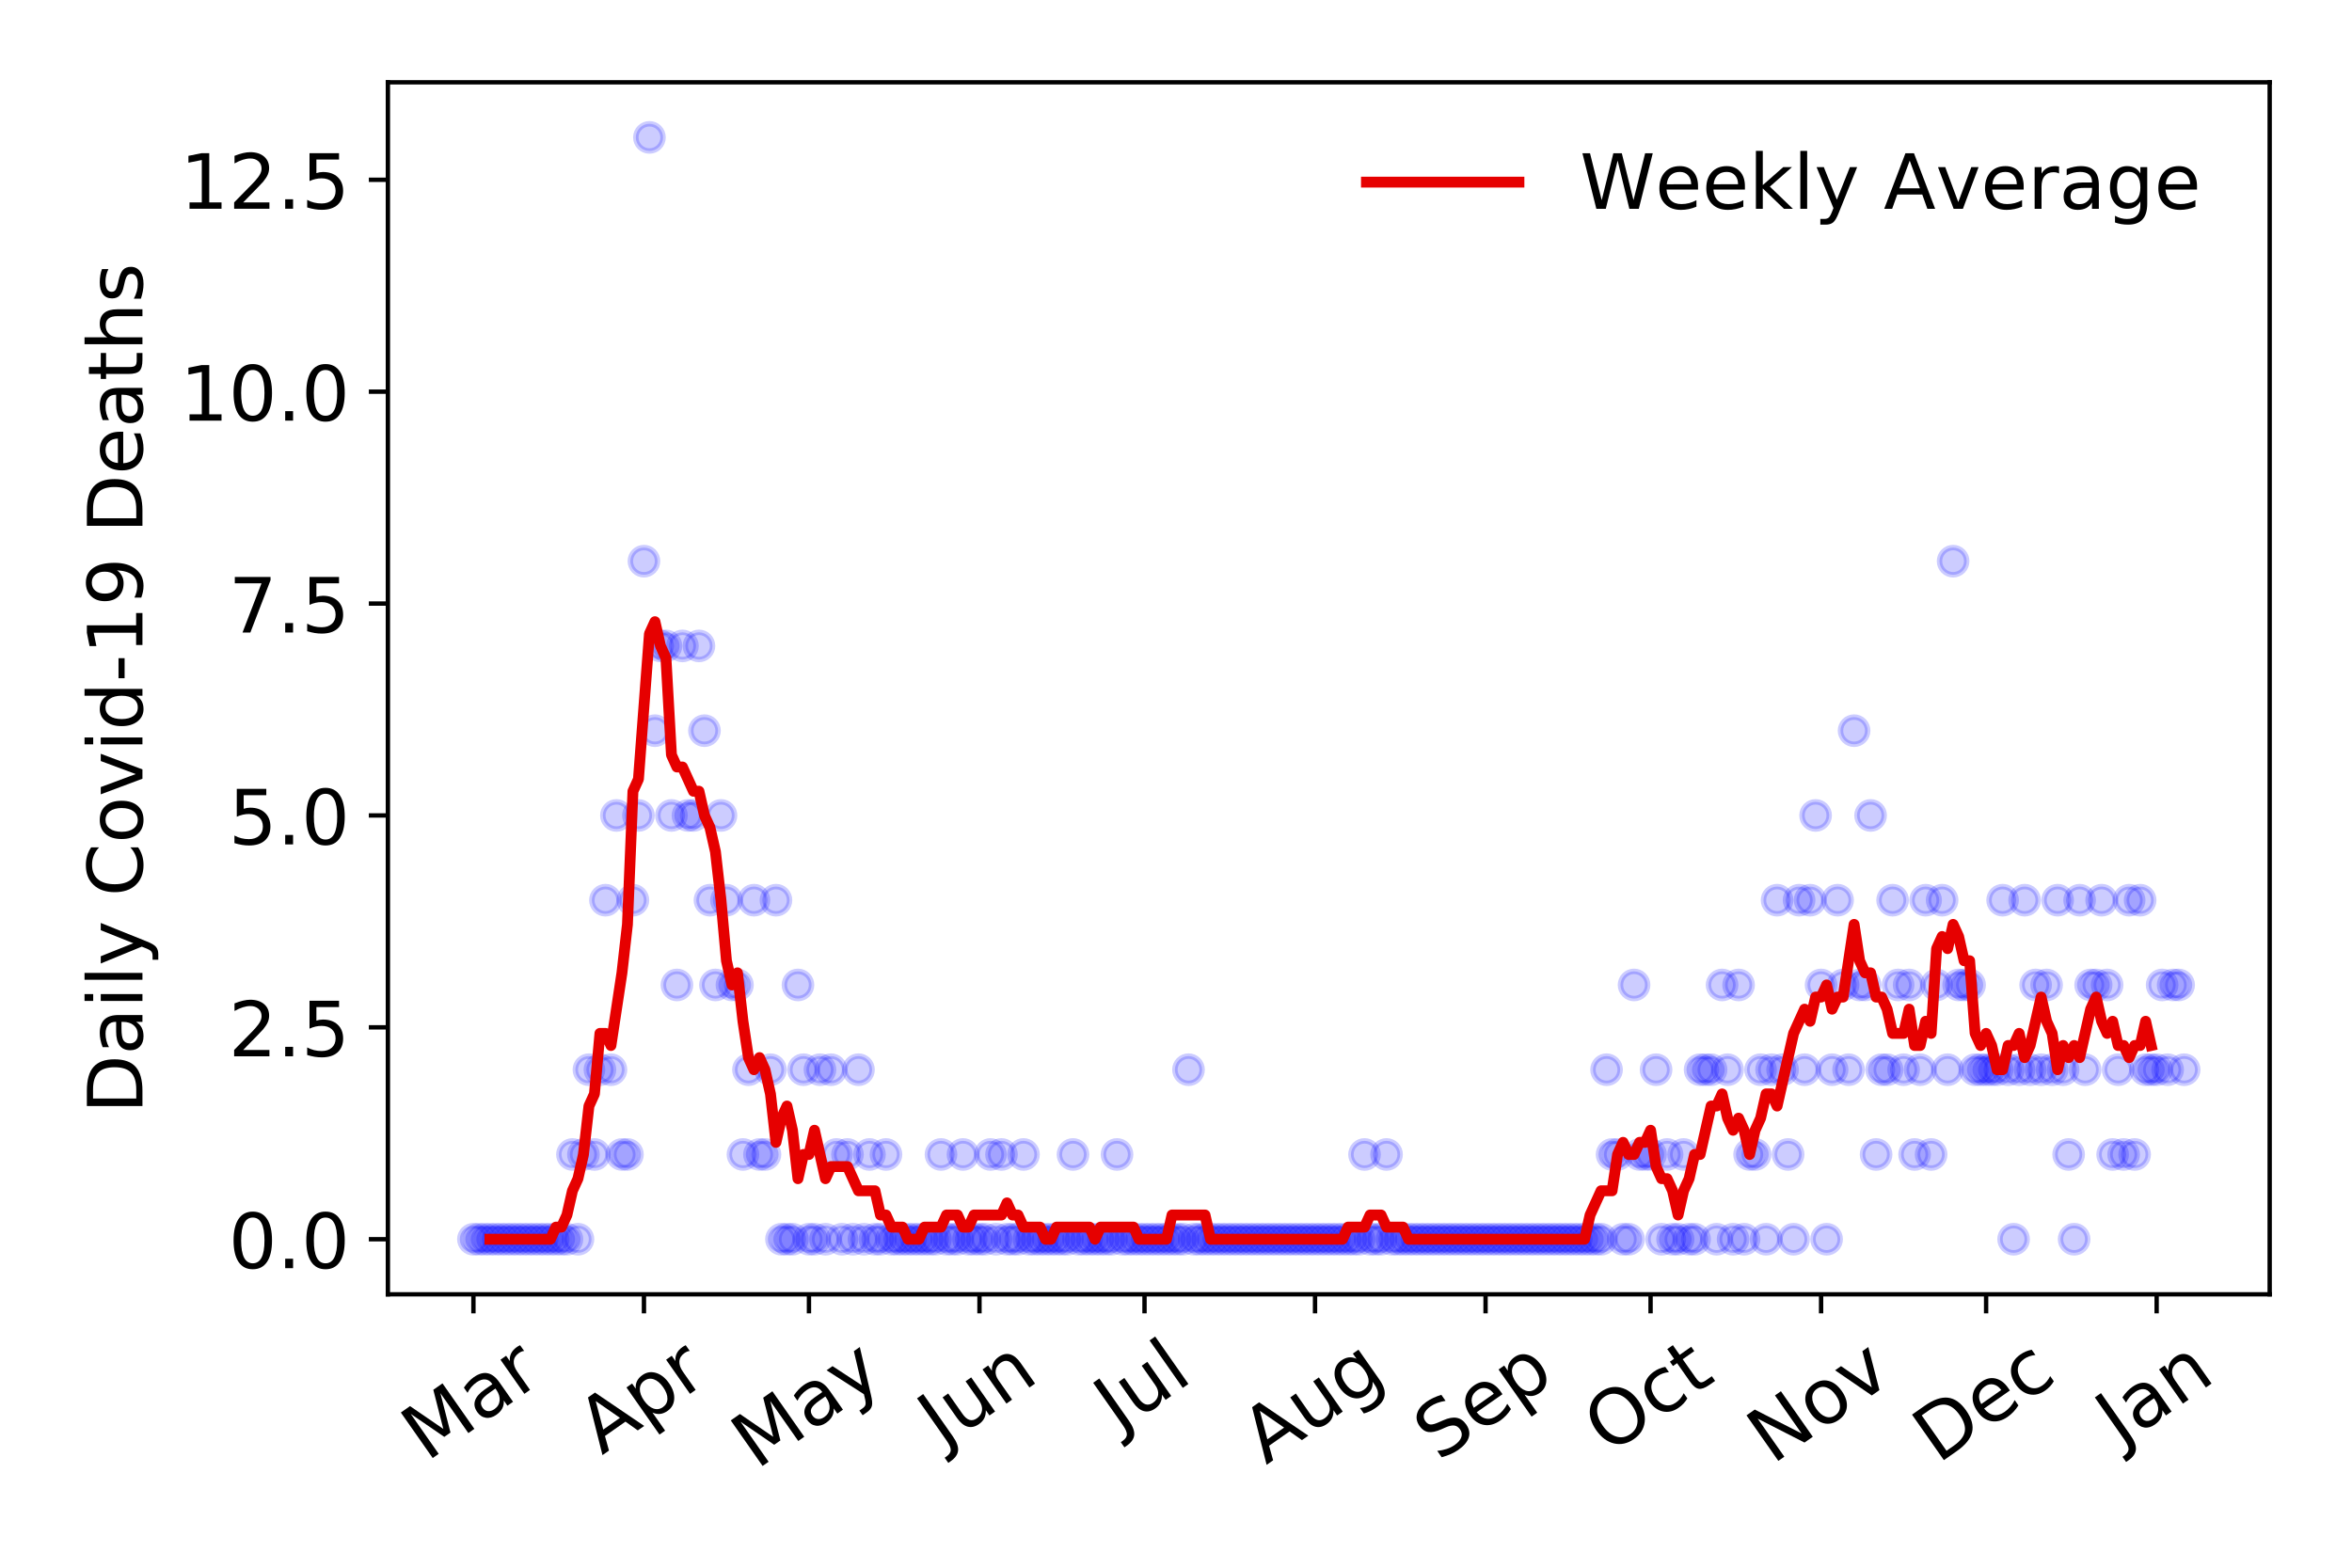 <?xml version="1.0" encoding="utf-8" standalone="no"?>
<!DOCTYPE svg PUBLIC "-//W3C//DTD SVG 1.1//EN"
  "http://www.w3.org/Graphics/SVG/1.1/DTD/svg11.dtd">
<!-- Created with matplotlib (https://matplotlib.org/) -->
<svg height="288pt" version="1.1" viewBox="0 0 432 288" width="432pt" xmlns="http://www.w3.org/2000/svg" xmlns:xlink="http://www.w3.org/1999/xlink">
 <defs>
  <style type="text/css">
*{stroke-linecap:butt;stroke-linejoin:round;}
  </style>
 </defs>
 <g id="figure_1">
  <g id="patch_1">
   <path d="M 0 288 
L 432 288 
L 432 0 
L 0 0 
z
" style="fill:#ffffff;"/>
  </g>
  <g id="axes_1">
   <g id="patch_2">
    <path d="M 71.245 237.778 
L 416.88 237.778 
L 416.88 15.12 
L 71.245 15.12 
z
" style="fill:#ffffff;"/>
   </g>
   <g id="matplotlib.axis_1">
    <g id="xtick_1">
     <g id="line2d_1">
      <defs>
       <path d="M 0 0 
L 0 3.5 
" id="me83d6557ab" style="stroke:#000000;stroke-width:0.8;"/>
      </defs>
      <g>
       <use style="stroke:#000000;stroke-width:0.8;" x="86.956" xlink:href="#me83d6557ab" y="237.778"/>
      </g>
     </g>
     <g id="text_1">
      <!-- Mar -->
      <defs>
       <path d="M 9.812 72.906 
L 24.516 72.906 
L 43.109 23.297 
L 61.812 72.906 
L 76.516 72.906 
L 76.516 0 
L 66.891 0 
L 66.891 64.016 
L 48.094 14.016 
L 38.188 14.016 
L 19.391 64.016 
L 19.391 0 
L 9.812 0 
z
" id="DejaVuSans-77"/>
       <path d="M 34.281 27.484 
Q 23.391 27.484 19.188 25 
Q 14.984 22.516 14.984 16.5 
Q 14.984 11.719 18.141 8.906 
Q 21.297 6.109 26.703 6.109 
Q 34.188 6.109 38.703 11.406 
Q 43.219 16.703 43.219 25.484 
L 43.219 27.484 
z
M 52.203 31.203 
L 52.203 0 
L 43.219 0 
L 43.219 8.297 
Q 40.141 3.328 35.547 0.953 
Q 30.953 -1.422 24.312 -1.422 
Q 15.922 -1.422 10.953 3.297 
Q 6 8.016 6 15.922 
Q 6 25.141 12.172 29.828 
Q 18.359 34.516 30.609 34.516 
L 43.219 34.516 
L 43.219 35.406 
Q 43.219 41.609 39.141 45 
Q 35.062 48.391 27.688 48.391 
Q 23 48.391 18.547 47.266 
Q 14.109 46.141 10.016 43.891 
L 10.016 52.203 
Q 14.938 54.109 19.578 55.047 
Q 24.219 56 28.609 56 
Q 40.484 56 46.344 49.844 
Q 52.203 43.703 52.203 31.203 
z
" id="DejaVuSans-97"/>
       <path d="M 41.109 46.297 
Q 39.594 47.172 37.812 47.578 
Q 36.031 48 33.891 48 
Q 26.266 48 22.188 43.047 
Q 18.109 38.094 18.109 28.812 
L 18.109 0 
L 9.078 0 
L 9.078 54.688 
L 18.109 54.688 
L 18.109 46.188 
Q 20.953 51.172 25.484 53.578 
Q 30.031 56 36.531 56 
Q 37.453 56 38.578 55.875 
Q 39.703 55.766 41.062 55.516 
z
" id="DejaVuSans-114"/>
      </defs>
      <g transform="translate(78.353 268.643)rotate(-35)scale(0.14 -0.14)">
       <use xlink:href="#DejaVuSans-77"/>
       <use x="86.279" xlink:href="#DejaVuSans-97"/>
       <use x="147.559" xlink:href="#DejaVuSans-114"/>
      </g>
     </g>
    </g>
    <g id="xtick_2">
     <g id="line2d_2">
      <g>
       <use style="stroke:#000000;stroke-width:0.8;" x="118.276" xlink:href="#me83d6557ab" y="237.778"/>
      </g>
     </g>
     <g id="text_2">
      <!-- Apr -->
      <defs>
       <path d="M 34.188 63.188 
L 20.797 26.906 
L 47.609 26.906 
z
M 28.609 72.906 
L 39.797 72.906 
L 67.578 0 
L 57.328 0 
L 50.688 18.703 
L 17.828 18.703 
L 11.188 0 
L 0.781 0 
z
" id="DejaVuSans-65"/>
       <path d="M 18.109 8.203 
L 18.109 -20.797 
L 9.078 -20.797 
L 9.078 54.688 
L 18.109 54.688 
L 18.109 46.391 
Q 20.953 51.266 25.266 53.625 
Q 29.594 56 35.594 56 
Q 45.562 56 51.781 48.094 
Q 58.016 40.188 58.016 27.297 
Q 58.016 14.406 51.781 6.484 
Q 45.562 -1.422 35.594 -1.422 
Q 29.594 -1.422 25.266 0.953 
Q 20.953 3.328 18.109 8.203 
z
M 48.688 27.297 
Q 48.688 37.203 44.609 42.844 
Q 40.531 48.484 33.406 48.484 
Q 26.266 48.484 22.188 42.844 
Q 18.109 37.203 18.109 27.297 
Q 18.109 17.391 22.188 11.75 
Q 26.266 6.109 33.406 6.109 
Q 40.531 6.109 44.609 11.75 
Q 48.688 17.391 48.688 27.297 
z
" id="DejaVuSans-112"/>
      </defs>
      <g transform="translate(110.572 267.384)rotate(-35)scale(0.14 -0.14)">
       <use xlink:href="#DejaVuSans-65"/>
       <use x="68.408" xlink:href="#DejaVuSans-112"/>
       <use x="131.885" xlink:href="#DejaVuSans-114"/>
      </g>
     </g>
    </g>
    <g id="xtick_3">
     <g id="line2d_3">
      <g>
       <use style="stroke:#000000;stroke-width:0.8;" x="148.586" xlink:href="#me83d6557ab" y="237.778"/>
      </g>
     </g>
     <g id="text_3">
      <!-- May -->
      <defs>
       <path d="M 32.172 -5.078 
Q 28.375 -14.844 24.75 -17.812 
Q 21.141 -20.797 15.094 -20.797 
L 7.906 -20.797 
L 7.906 -13.281 
L 13.188 -13.281 
Q 16.891 -13.281 18.938 -11.516 
Q 21 -9.766 23.484 -3.219 
L 25.094 0.875 
L 2.984 54.688 
L 12.5 54.688 
L 29.594 11.922 
L 46.688 54.688 
L 56.203 54.688 
z
" id="DejaVuSans-121"/>
      </defs>
      <g transform="translate(138.947 270.094)rotate(-35)scale(0.14 -0.14)">
       <use xlink:href="#DejaVuSans-77"/>
       <use x="86.279" xlink:href="#DejaVuSans-97"/>
       <use x="147.559" xlink:href="#DejaVuSans-121"/>
      </g>
     </g>
    </g>
    <g id="xtick_4">
     <g id="line2d_4">
      <g>
       <use style="stroke:#000000;stroke-width:0.8;" x="179.906" xlink:href="#me83d6557ab" y="237.778"/>
      </g>
     </g>
     <g id="text_4">
      <!-- Jun -->
      <defs>
       <path d="M 9.812 72.906 
L 19.672 72.906 
L 19.672 5.078 
Q 19.672 -8.109 14.672 -14.062 
Q 9.672 -20.016 -1.422 -20.016 
L -5.172 -20.016 
L -5.172 -11.719 
L -2.094 -11.719 
Q 4.438 -11.719 7.125 -8.047 
Q 9.812 -4.391 9.812 5.078 
z
" id="DejaVuSans-74"/>
       <path d="M 8.5 21.578 
L 8.5 54.688 
L 17.484 54.688 
L 17.484 21.922 
Q 17.484 14.156 20.5 10.266 
Q 23.531 6.391 29.594 6.391 
Q 36.859 6.391 41.078 11.031 
Q 45.312 15.672 45.312 23.688 
L 45.312 54.688 
L 54.297 54.688 
L 54.297 0 
L 45.312 0 
L 45.312 8.406 
Q 42.047 3.422 37.719 1 
Q 33.406 -1.422 27.688 -1.422 
Q 18.266 -1.422 13.375 4.438 
Q 8.5 10.297 8.5 21.578 
z
M 31.109 56 
z
" id="DejaVuSans-117"/>
       <path d="M 54.891 33.016 
L 54.891 0 
L 45.906 0 
L 45.906 32.719 
Q 45.906 40.484 42.875 44.328 
Q 39.844 48.188 33.797 48.188 
Q 26.516 48.188 22.312 43.547 
Q 18.109 38.922 18.109 30.906 
L 18.109 0 
L 9.078 0 
L 9.078 54.688 
L 18.109 54.688 
L 18.109 46.188 
Q 21.344 51.125 25.703 53.562 
Q 30.078 56 35.797 56 
Q 45.219 56 50.047 50.172 
Q 54.891 44.344 54.891 33.016 
z
" id="DejaVuSans-110"/>
      </defs>
      <g transform="translate(173.163 266.039)rotate(-35)scale(0.14 -0.14)">
       <use xlink:href="#DejaVuSans-74"/>
       <use x="29.492" xlink:href="#DejaVuSans-117"/>
       <use x="92.871" xlink:href="#DejaVuSans-110"/>
      </g>
     </g>
    </g>
    <g id="xtick_5">
     <g id="line2d_5">
      <g>
       <use style="stroke:#000000;stroke-width:0.8;" x="210.216" xlink:href="#me83d6557ab" y="237.778"/>
      </g>
     </g>
     <g id="text_5">
      <!-- Jul -->
      <defs>
       <path d="M 9.422 75.984 
L 18.406 75.984 
L 18.406 0 
L 9.422 0 
z
" id="DejaVuSans-108"/>
      </defs>
      <g transform="translate(205.514 263.181)rotate(-35)scale(0.14 -0.14)">
       <use xlink:href="#DejaVuSans-74"/>
       <use x="29.492" xlink:href="#DejaVuSans-117"/>
       <use x="92.871" xlink:href="#DejaVuSans-108"/>
      </g>
     </g>
    </g>
    <g id="xtick_6">
     <g id="line2d_6">
      <g>
       <use style="stroke:#000000;stroke-width:0.8;" x="241.537" xlink:href="#me83d6557ab" y="237.778"/>
      </g>
     </g>
     <g id="text_6">
      <!-- Aug -->
      <defs>
       <path d="M 45.406 27.984 
Q 45.406 37.75 41.375 43.109 
Q 37.359 48.484 30.078 48.484 
Q 22.859 48.484 18.828 43.109 
Q 14.797 37.75 14.797 27.984 
Q 14.797 18.266 18.828 12.891 
Q 22.859 7.516 30.078 7.516 
Q 37.359 7.516 41.375 12.891 
Q 45.406 18.266 45.406 27.984 
z
M 54.391 6.781 
Q 54.391 -7.172 48.188 -13.984 
Q 42 -20.797 29.203 -20.797 
Q 24.469 -20.797 20.266 -20.094 
Q 16.062 -19.391 12.109 -17.922 
L 12.109 -9.188 
Q 16.062 -11.328 19.922 -12.344 
Q 23.781 -13.375 27.781 -13.375 
Q 36.625 -13.375 41.016 -8.766 
Q 45.406 -4.156 45.406 5.172 
L 45.406 9.625 
Q 42.625 4.781 38.281 2.391 
Q 33.938 0 27.875 0 
Q 17.828 0 11.672 7.656 
Q 5.516 15.328 5.516 27.984 
Q 5.516 40.672 11.672 48.328 
Q 17.828 56 27.875 56 
Q 33.938 56 38.281 53.609 
Q 42.625 51.219 45.406 46.391 
L 45.406 54.688 
L 54.391 54.688 
z
" id="DejaVuSans-103"/>
      </defs>
      <g transform="translate(232.556 269.172)rotate(-35)scale(0.14 -0.14)">
       <use xlink:href="#DejaVuSans-65"/>
       <use x="68.408" xlink:href="#DejaVuSans-117"/>
       <use x="131.787" xlink:href="#DejaVuSans-103"/>
      </g>
     </g>
    </g>
    <g id="xtick_7">
     <g id="line2d_7">
      <g>
       <use style="stroke:#000000;stroke-width:0.8;" x="272.857" xlink:href="#me83d6557ab" y="237.778"/>
      </g>
     </g>
     <g id="text_7">
      <!-- Sep -->
      <defs>
       <path d="M 53.516 70.516 
L 53.516 60.891 
Q 47.906 63.578 42.922 64.891 
Q 37.938 66.219 33.297 66.219 
Q 25.25 66.219 20.875 63.094 
Q 16.5 59.969 16.5 54.203 
Q 16.5 49.359 19.406 46.891 
Q 22.312 44.438 30.422 42.922 
L 36.375 41.703 
Q 47.406 39.594 52.656 34.297 
Q 57.906 29 57.906 20.125 
Q 57.906 9.516 50.797 4.047 
Q 43.703 -1.422 29.984 -1.422 
Q 24.812 -1.422 18.969 -0.25 
Q 13.141 0.922 6.891 3.219 
L 6.891 13.375 
Q 12.891 10.016 18.656 8.297 
Q 24.422 6.594 29.984 6.594 
Q 38.422 6.594 43.016 9.906 
Q 47.609 13.234 47.609 19.391 
Q 47.609 24.75 44.312 27.781 
Q 41.016 30.812 33.5 32.328 
L 27.484 33.5 
Q 16.453 35.688 11.516 40.375 
Q 6.594 45.062 6.594 53.422 
Q 6.594 63.094 13.406 68.656 
Q 20.219 74.219 32.172 74.219 
Q 37.312 74.219 42.625 73.281 
Q 47.953 72.359 53.516 70.516 
z
" id="DejaVuSans-83"/>
       <path d="M 56.203 29.594 
L 56.203 25.203 
L 14.891 25.203 
Q 15.484 15.922 20.484 11.062 
Q 25.484 6.203 34.422 6.203 
Q 39.594 6.203 44.453 7.469 
Q 49.312 8.734 54.109 11.281 
L 54.109 2.781 
Q 49.266 0.734 44.188 -0.344 
Q 39.109 -1.422 33.891 -1.422 
Q 20.797 -1.422 13.156 6.188 
Q 5.516 13.812 5.516 26.812 
Q 5.516 40.234 12.766 48.109 
Q 20.016 56 32.328 56 
Q 43.359 56 49.781 48.891 
Q 56.203 41.797 56.203 29.594 
z
M 47.219 32.234 
Q 47.125 39.594 43.094 43.984 
Q 39.062 48.391 32.422 48.391 
Q 24.906 48.391 20.391 44.141 
Q 15.875 39.891 15.188 32.172 
z
" id="DejaVuSans-101"/>
      </defs>
      <g transform="translate(264.264 268.629)rotate(-35)scale(0.14 -0.14)">
       <use xlink:href="#DejaVuSans-83"/>
       <use x="63.477" xlink:href="#DejaVuSans-101"/>
       <use x="125" xlink:href="#DejaVuSans-112"/>
      </g>
     </g>
    </g>
    <g id="xtick_8">
     <g id="line2d_8">
      <g>
       <use style="stroke:#000000;stroke-width:0.8;" x="303.167" xlink:href="#me83d6557ab" y="237.778"/>
      </g>
     </g>
     <g id="text_8">
      <!-- Oct -->
      <defs>
       <path d="M 39.406 66.219 
Q 28.656 66.219 22.328 58.203 
Q 16.016 50.203 16.016 36.375 
Q 16.016 22.609 22.328 14.594 
Q 28.656 6.594 39.406 6.594 
Q 50.141 6.594 56.422 14.594 
Q 62.703 22.609 62.703 36.375 
Q 62.703 50.203 56.422 58.203 
Q 50.141 66.219 39.406 66.219 
z
M 39.406 74.219 
Q 54.734 74.219 63.906 63.938 
Q 73.094 53.656 73.094 36.375 
Q 73.094 19.141 63.906 8.859 
Q 54.734 -1.422 39.406 -1.422 
Q 24.031 -1.422 14.812 8.828 
Q 5.609 19.094 5.609 36.375 
Q 5.609 53.656 14.812 63.938 
Q 24.031 74.219 39.406 74.219 
z
" id="DejaVuSans-79"/>
       <path d="M 48.781 52.594 
L 48.781 44.188 
Q 44.969 46.297 41.141 47.344 
Q 37.312 48.391 33.406 48.391 
Q 24.656 48.391 19.812 42.844 
Q 14.984 37.312 14.984 27.297 
Q 14.984 17.281 19.812 11.734 
Q 24.656 6.203 33.406 6.203 
Q 37.312 6.203 41.141 7.25 
Q 44.969 8.297 48.781 10.406 
L 48.781 2.094 
Q 45.016 0.344 40.984 -0.531 
Q 36.969 -1.422 32.422 -1.422 
Q 20.062 -1.422 12.781 6.344 
Q 5.516 14.109 5.516 27.297 
Q 5.516 40.672 12.859 48.328 
Q 20.219 56 33.016 56 
Q 37.156 56 41.109 55.141 
Q 45.062 54.297 48.781 52.594 
z
" id="DejaVuSans-99"/>
       <path d="M 18.312 70.219 
L 18.312 54.688 
L 36.812 54.688 
L 36.812 47.703 
L 18.312 47.703 
L 18.312 18.016 
Q 18.312 11.328 20.141 9.422 
Q 21.969 7.516 27.594 7.516 
L 36.812 7.516 
L 36.812 0 
L 27.594 0 
Q 17.188 0 13.234 3.875 
Q 9.281 7.766 9.281 18.016 
L 9.281 47.703 
L 2.688 47.703 
L 2.688 54.688 
L 9.281 54.688 
L 9.281 70.219 
z
" id="DejaVuSans-116"/>
      </defs>
      <g transform="translate(295.468 267.377)rotate(-35)scale(0.14 -0.14)">
       <use xlink:href="#DejaVuSans-79"/>
       <use x="78.711" xlink:href="#DejaVuSans-99"/>
       <use x="133.691" xlink:href="#DejaVuSans-116"/>
      </g>
     </g>
    </g>
    <g id="xtick_9">
     <g id="line2d_9">
      <g>
       <use style="stroke:#000000;stroke-width:0.8;" x="334.487" xlink:href="#me83d6557ab" y="237.778"/>
      </g>
     </g>
     <g id="text_9">
      <!-- Nov -->
      <defs>
       <path d="M 9.812 72.906 
L 23.094 72.906 
L 55.422 11.922 
L 55.422 72.906 
L 64.984 72.906 
L 64.984 0 
L 51.703 0 
L 19.391 60.984 
L 19.391 0 
L 9.812 0 
z
" id="DejaVuSans-78"/>
       <path d="M 30.609 48.391 
Q 23.391 48.391 19.188 42.75 
Q 14.984 37.109 14.984 27.297 
Q 14.984 17.484 19.156 11.844 
Q 23.344 6.203 30.609 6.203 
Q 37.797 6.203 41.984 11.859 
Q 46.188 17.531 46.188 27.297 
Q 46.188 37.016 41.984 42.703 
Q 37.797 48.391 30.609 48.391 
z
M 30.609 56 
Q 42.328 56 49.016 48.375 
Q 55.719 40.766 55.719 27.297 
Q 55.719 13.875 49.016 6.219 
Q 42.328 -1.422 30.609 -1.422 
Q 18.844 -1.422 12.172 6.219 
Q 5.516 13.875 5.516 27.297 
Q 5.516 40.766 12.172 48.375 
Q 18.844 56 30.609 56 
z
" id="DejaVuSans-111"/>
       <path d="M 2.984 54.688 
L 12.5 54.688 
L 29.594 8.797 
L 46.688 54.688 
L 56.203 54.688 
L 35.688 0 
L 23.484 0 
z
" id="DejaVuSans-118"/>
      </defs>
      <g transform="translate(325.511 269.166)rotate(-35)scale(0.14 -0.14)">
       <use xlink:href="#DejaVuSans-78"/>
       <use x="74.805" xlink:href="#DejaVuSans-111"/>
       <use x="135.986" xlink:href="#DejaVuSans-118"/>
      </g>
     </g>
    </g>
    <g id="xtick_10">
     <g id="line2d_10">
      <g>
       <use style="stroke:#000000;stroke-width:0.8;" x="364.797" xlink:href="#me83d6557ab" y="237.778"/>
      </g>
     </g>
     <g id="text_10">
      <!-- Dec -->
      <defs>
       <path d="M 19.672 64.797 
L 19.672 8.109 
L 31.594 8.109 
Q 46.688 8.109 53.688 14.938 
Q 60.688 21.781 60.688 36.531 
Q 60.688 51.172 53.688 57.984 
Q 46.688 64.797 31.594 64.797 
z
M 9.812 72.906 
L 30.078 72.906 
Q 51.266 72.906 61.172 64.094 
Q 71.094 55.281 71.094 36.531 
Q 71.094 17.672 61.125 8.828 
Q 51.172 0 30.078 0 
L 9.812 0 
z
" id="DejaVuSans-68"/>
      </defs>
      <g transform="translate(355.917 269.032)rotate(-35)scale(0.14 -0.14)">
       <use xlink:href="#DejaVuSans-68"/>
       <use x="77.002" xlink:href="#DejaVuSans-101"/>
       <use x="138.525" xlink:href="#DejaVuSans-99"/>
      </g>
     </g>
    </g>
    <g id="xtick_11">
     <g id="line2d_11">
      <g>
       <use style="stroke:#000000;stroke-width:0.8;" x="396.118" xlink:href="#me83d6557ab" y="237.778"/>
      </g>
     </g>
     <g id="text_11">
      <!-- Jan -->
      <g transform="translate(389.494 265.871)rotate(-35)scale(0.14 -0.14)">
       <use xlink:href="#DejaVuSans-74"/>
       <use x="29.492" xlink:href="#DejaVuSans-97"/>
       <use x="90.771" xlink:href="#DejaVuSans-110"/>
      </g>
     </g>
    </g>
   </g>
   <g id="matplotlib.axis_2">
    <g id="ytick_1">
     <g id="line2d_12">
      <defs>
       <path d="M 0 0 
L -3.5 0 
" id="m62744e2942" style="stroke:#000000;stroke-width:0.8;"/>
      </defs>
      <g>
       <use style="stroke:#000000;stroke-width:0.8;" x="71.245" xlink:href="#m62744e2942" y="227.657"/>
      </g>
     </g>
     <g id="text_12">
      <!-- 0.0 -->
      <defs>
       <path d="M 31.781 66.406 
Q 24.172 66.406 20.328 58.906 
Q 16.5 51.422 16.5 36.375 
Q 16.5 21.391 20.328 13.891 
Q 24.172 6.391 31.781 6.391 
Q 39.453 6.391 43.281 13.891 
Q 47.125 21.391 47.125 36.375 
Q 47.125 51.422 43.281 58.906 
Q 39.453 66.406 31.781 66.406 
z
M 31.781 74.219 
Q 44.047 74.219 50.516 64.516 
Q 56.984 54.828 56.984 36.375 
Q 56.984 17.969 50.516 8.266 
Q 44.047 -1.422 31.781 -1.422 
Q 19.531 -1.422 13.062 8.266 
Q 6.594 17.969 6.594 36.375 
Q 6.594 54.828 13.062 64.516 
Q 19.531 74.219 31.781 74.219 
z
" id="DejaVuSans-48"/>
       <path d="M 10.688 12.406 
L 21 12.406 
L 21 0 
L 10.688 0 
z
" id="DejaVuSans-46"/>
      </defs>
      <g transform="translate(41.981 232.976)scale(0.14 -0.14)">
       <use xlink:href="#DejaVuSans-48"/>
       <use x="63.623" xlink:href="#DejaVuSans-46"/>
       <use x="95.41" xlink:href="#DejaVuSans-48"/>
      </g>
     </g>
    </g>
    <g id="ytick_2">
     <g id="line2d_13">
      <g>
       <use style="stroke:#000000;stroke-width:0.8;" x="71.245" xlink:href="#m62744e2942" y="188.731"/>
      </g>
     </g>
     <g id="text_13">
      <!-- 2.5 -->
      <defs>
       <path d="M 19.188 8.297 
L 53.609 8.297 
L 53.609 0 
L 7.328 0 
L 7.328 8.297 
Q 12.938 14.109 22.625 23.891 
Q 32.328 33.688 34.812 36.531 
Q 39.547 41.844 41.422 45.531 
Q 43.312 49.219 43.312 52.781 
Q 43.312 58.594 39.234 62.25 
Q 35.156 65.922 28.609 65.922 
Q 23.969 65.922 18.812 64.312 
Q 13.672 62.703 7.812 59.422 
L 7.812 69.391 
Q 13.766 71.781 18.938 73 
Q 24.125 74.219 28.422 74.219 
Q 39.75 74.219 46.484 68.547 
Q 53.219 62.891 53.219 53.422 
Q 53.219 48.922 51.531 44.891 
Q 49.859 40.875 45.406 35.406 
Q 44.188 33.984 37.641 27.219 
Q 31.109 20.453 19.188 8.297 
z
" id="DejaVuSans-50"/>
       <path d="M 10.797 72.906 
L 49.516 72.906 
L 49.516 64.594 
L 19.828 64.594 
L 19.828 46.734 
Q 21.969 47.469 24.109 47.828 
Q 26.266 48.188 28.422 48.188 
Q 40.625 48.188 47.75 41.5 
Q 54.891 34.812 54.891 23.391 
Q 54.891 11.625 47.562 5.094 
Q 40.234 -1.422 26.906 -1.422 
Q 22.312 -1.422 17.547 -0.641 
Q 12.797 0.141 7.719 1.703 
L 7.719 11.625 
Q 12.109 9.234 16.797 8.062 
Q 21.484 6.891 26.703 6.891 
Q 35.156 6.891 40.078 11.328 
Q 45.016 15.766 45.016 23.391 
Q 45.016 31 40.078 35.438 
Q 35.156 39.891 26.703 39.891 
Q 22.75 39.891 18.812 39.016 
Q 14.891 38.141 10.797 36.281 
z
" id="DejaVuSans-53"/>
      </defs>
      <g transform="translate(41.981 194.05)scale(0.14 -0.14)">
       <use xlink:href="#DejaVuSans-50"/>
       <use x="63.623" xlink:href="#DejaVuSans-46"/>
       <use x="95.41" xlink:href="#DejaVuSans-53"/>
      </g>
     </g>
    </g>
    <g id="ytick_3">
     <g id="line2d_14">
      <g>
       <use style="stroke:#000000;stroke-width:0.8;" x="71.245" xlink:href="#m62744e2942" y="149.805"/>
      </g>
     </g>
     <g id="text_14">
      <!-- 5.0 -->
      <g transform="translate(41.981 155.124)scale(0.14 -0.14)">
       <use xlink:href="#DejaVuSans-53"/>
       <use x="63.623" xlink:href="#DejaVuSans-46"/>
       <use x="95.41" xlink:href="#DejaVuSans-48"/>
      </g>
     </g>
    </g>
    <g id="ytick_4">
     <g id="line2d_15">
      <g>
       <use style="stroke:#000000;stroke-width:0.8;" x="71.245" xlink:href="#m62744e2942" y="110.879"/>
      </g>
     </g>
     <g id="text_15">
      <!-- 7.5 -->
      <defs>
       <path d="M 8.203 72.906 
L 55.078 72.906 
L 55.078 68.703 
L 28.609 0 
L 18.312 0 
L 43.219 64.594 
L 8.203 64.594 
z
" id="DejaVuSans-55"/>
      </defs>
      <g transform="translate(41.981 116.197)scale(0.14 -0.14)">
       <use xlink:href="#DejaVuSans-55"/>
       <use x="63.623" xlink:href="#DejaVuSans-46"/>
       <use x="95.41" xlink:href="#DejaVuSans-53"/>
      </g>
     </g>
    </g>
    <g id="ytick_5">
     <g id="line2d_16">
      <g>
       <use style="stroke:#000000;stroke-width:0.8;" x="71.245" xlink:href="#m62744e2942" y="71.952"/>
      </g>
     </g>
     <g id="text_16">
      <!-- 10.0 -->
      <defs>
       <path d="M 12.406 8.297 
L 28.516 8.297 
L 28.516 63.922 
L 10.984 60.406 
L 10.984 69.391 
L 28.422 72.906 
L 38.281 72.906 
L 38.281 8.297 
L 54.391 8.297 
L 54.391 0 
L 12.406 0 
z
" id="DejaVuSans-49"/>
      </defs>
      <g transform="translate(33.073 77.271)scale(0.14 -0.14)">
       <use xlink:href="#DejaVuSans-49"/>
       <use x="63.623" xlink:href="#DejaVuSans-48"/>
       <use x="127.246" xlink:href="#DejaVuSans-46"/>
       <use x="159.033" xlink:href="#DejaVuSans-48"/>
      </g>
     </g>
    </g>
    <g id="ytick_6">
     <g id="line2d_17">
      <g>
       <use style="stroke:#000000;stroke-width:0.8;" x="71.245" xlink:href="#m62744e2942" y="33.026"/>
      </g>
     </g>
     <g id="text_17">
      <!-- 12.5 -->
      <g transform="translate(33.073 38.345)scale(0.14 -0.14)">
       <use xlink:href="#DejaVuSans-49"/>
       <use x="63.623" xlink:href="#DejaVuSans-50"/>
       <use x="127.246" xlink:href="#DejaVuSans-46"/>
       <use x="159.033" xlink:href="#DejaVuSans-53"/>
      </g>
     </g>
    </g>
    <g id="text_18">
     <!-- Daily Covid-19 Deaths -->
     <defs>
      <path d="M 9.422 54.688 
L 18.406 54.688 
L 18.406 0 
L 9.422 0 
z
M 9.422 75.984 
L 18.406 75.984 
L 18.406 64.594 
L 9.422 64.594 
z
" id="DejaVuSans-105"/>
      <path id="DejaVuSans-32"/>
      <path d="M 64.406 67.281 
L 64.406 56.891 
Q 59.422 61.531 53.781 63.812 
Q 48.141 66.109 41.797 66.109 
Q 29.297 66.109 22.656 58.469 
Q 16.016 50.828 16.016 36.375 
Q 16.016 21.969 22.656 14.328 
Q 29.297 6.688 41.797 6.688 
Q 48.141 6.688 53.781 8.984 
Q 59.422 11.281 64.406 15.922 
L 64.406 5.609 
Q 59.234 2.094 53.438 0.328 
Q 47.656 -1.422 41.219 -1.422 
Q 24.656 -1.422 15.125 8.703 
Q 5.609 18.844 5.609 36.375 
Q 5.609 53.953 15.125 64.078 
Q 24.656 74.219 41.219 74.219 
Q 47.75 74.219 53.531 72.484 
Q 59.328 70.75 64.406 67.281 
z
" id="DejaVuSans-67"/>
      <path d="M 45.406 46.391 
L 45.406 75.984 
L 54.391 75.984 
L 54.391 0 
L 45.406 0 
L 45.406 8.203 
Q 42.578 3.328 38.25 0.953 
Q 33.938 -1.422 27.875 -1.422 
Q 17.969 -1.422 11.734 6.484 
Q 5.516 14.406 5.516 27.297 
Q 5.516 40.188 11.734 48.094 
Q 17.969 56 27.875 56 
Q 33.938 56 38.25 53.625 
Q 42.578 51.266 45.406 46.391 
z
M 14.797 27.297 
Q 14.797 17.391 18.875 11.75 
Q 22.953 6.109 30.078 6.109 
Q 37.203 6.109 41.297 11.75 
Q 45.406 17.391 45.406 27.297 
Q 45.406 37.203 41.297 42.844 
Q 37.203 48.484 30.078 48.484 
Q 22.953 48.484 18.875 42.844 
Q 14.797 37.203 14.797 27.297 
z
" id="DejaVuSans-100"/>
      <path d="M 4.891 31.391 
L 31.203 31.391 
L 31.203 23.391 
L 4.891 23.391 
z
" id="DejaVuSans-45"/>
      <path d="M 10.984 1.516 
L 10.984 10.5 
Q 14.703 8.734 18.5 7.812 
Q 22.312 6.891 25.984 6.891 
Q 35.75 6.891 40.891 13.453 
Q 46.047 20.016 46.781 33.406 
Q 43.953 29.203 39.594 26.953 
Q 35.25 24.703 29.984 24.703 
Q 19.047 24.703 12.672 31.312 
Q 6.297 37.938 6.297 49.422 
Q 6.297 60.641 12.938 67.422 
Q 19.578 74.219 30.609 74.219 
Q 43.266 74.219 49.922 64.516 
Q 56.594 54.828 56.594 36.375 
Q 56.594 19.141 48.406 8.859 
Q 40.234 -1.422 26.422 -1.422 
Q 22.703 -1.422 18.891 -0.688 
Q 15.094 0.047 10.984 1.516 
z
M 30.609 32.422 
Q 37.25 32.422 41.125 36.953 
Q 45.016 41.5 45.016 49.422 
Q 45.016 57.281 41.125 61.844 
Q 37.25 66.406 30.609 66.406 
Q 23.969 66.406 20.094 61.844 
Q 16.219 57.281 16.219 49.422 
Q 16.219 41.5 20.094 36.953 
Q 23.969 32.422 30.609 32.422 
z
" id="DejaVuSans-57"/>
      <path d="M 54.891 33.016 
L 54.891 0 
L 45.906 0 
L 45.906 32.719 
Q 45.906 40.484 42.875 44.328 
Q 39.844 48.188 33.797 48.188 
Q 26.516 48.188 22.312 43.547 
Q 18.109 38.922 18.109 30.906 
L 18.109 0 
L 9.078 0 
L 9.078 75.984 
L 18.109 75.984 
L 18.109 46.188 
Q 21.344 51.125 25.703 53.562 
Q 30.078 56 35.797 56 
Q 45.219 56 50.047 50.172 
Q 54.891 44.344 54.891 33.016 
z
" id="DejaVuSans-104"/>
      <path d="M 44.281 53.078 
L 44.281 44.578 
Q 40.484 46.531 36.375 47.5 
Q 32.281 48.484 27.875 48.484 
Q 21.188 48.484 17.844 46.438 
Q 14.5 44.391 14.5 40.281 
Q 14.5 37.156 16.891 35.375 
Q 19.281 33.594 26.516 31.984 
L 29.594 31.297 
Q 39.156 29.25 43.188 25.516 
Q 47.219 21.781 47.219 15.094 
Q 47.219 7.469 41.188 3.016 
Q 35.156 -1.422 24.609 -1.422 
Q 20.219 -1.422 15.453 -0.562 
Q 10.688 0.297 5.422 2 
L 5.422 11.281 
Q 10.406 8.688 15.234 7.391 
Q 20.062 6.109 24.812 6.109 
Q 31.156 6.109 34.562 8.281 
Q 37.984 10.453 37.984 14.406 
Q 37.984 18.062 35.516 20.016 
Q 33.062 21.969 24.703 23.781 
L 21.578 24.516 
Q 13.234 26.266 9.516 29.906 
Q 5.812 33.547 5.812 39.891 
Q 5.812 47.609 11.281 51.797 
Q 16.75 56 26.812 56 
Q 31.781 56 36.172 55.266 
Q 40.578 54.547 44.281 53.078 
z
" id="DejaVuSans-115"/>
     </defs>
     <g transform="translate(26.162 204.56)rotate(-90)scale(0.14 -0.14)">
      <use xlink:href="#DejaVuSans-68"/>
      <use x="77.002" xlink:href="#DejaVuSans-97"/>
      <use x="138.281" xlink:href="#DejaVuSans-105"/>
      <use x="166.064" xlink:href="#DejaVuSans-108"/>
      <use x="193.848" xlink:href="#DejaVuSans-121"/>
      <use x="253.027" xlink:href="#DejaVuSans-32"/>
      <use x="284.814" xlink:href="#DejaVuSans-67"/>
      <use x="354.639" xlink:href="#DejaVuSans-111"/>
      <use x="415.82" xlink:href="#DejaVuSans-118"/>
      <use x="475" xlink:href="#DejaVuSans-105"/>
      <use x="502.783" xlink:href="#DejaVuSans-100"/>
      <use x="566.26" xlink:href="#DejaVuSans-45"/>
      <use x="602.344" xlink:href="#DejaVuSans-49"/>
      <use x="665.967" xlink:href="#DejaVuSans-57"/>
      <use x="729.59" xlink:href="#DejaVuSans-32"/>
      <use x="761.377" xlink:href="#DejaVuSans-68"/>
      <use x="838.379" xlink:href="#DejaVuSans-101"/>
      <use x="899.902" xlink:href="#DejaVuSans-97"/>
      <use x="961.182" xlink:href="#DejaVuSans-116"/>
      <use x="1000.391" xlink:href="#DejaVuSans-104"/>
      <use x="1063.77" xlink:href="#DejaVuSans-115"/>
     </g>
    </g>
   </g>
   <g id="line2d_18">
    <defs>
     <path d="M 0 2.5 
C 0.663 2.5 1.299 2.237 1.768 1.768 
C 2.237 1.299 2.5 0.663 2.5 0 
C 2.5 -0.663 2.237 -1.299 1.768 -1.768 
C 1.299 -2.237 0.663 -2.5 0 -2.5 
C -0.663 -2.5 -1.299 -2.237 -1.768 -1.768 
C -2.237 -1.299 -2.5 -0.663 -2.5 0 
C -2.5 0.663 -2.237 1.299 -1.768 1.768 
C -1.299 2.237 -0.663 2.5 0 2.5 
z
" id="me6c2c4d0e8" style="stroke:#0000ff;stroke-opacity:0.2;"/>
    </defs>
    <g clip-path="url(#pa0c13c1dbc)">
     <use style="fill:#0000ff;fill-opacity:0.2;stroke:#0000ff;stroke-opacity:0.2;" x="86.956" xlink:href="#me6c2c4d0e8" y="227.657"/>
     <use style="fill:#0000ff;fill-opacity:0.2;stroke:#0000ff;stroke-opacity:0.2;" x="87.966" xlink:href="#me6c2c4d0e8" y="227.657"/>
     <use style="fill:#0000ff;fill-opacity:0.2;stroke:#0000ff;stroke-opacity:0.2;" x="88.976" xlink:href="#me6c2c4d0e8" y="227.657"/>
     <use style="fill:#0000ff;fill-opacity:0.2;stroke:#0000ff;stroke-opacity:0.2;" x="89.987" xlink:href="#me6c2c4d0e8" y="227.657"/>
     <use style="fill:#0000ff;fill-opacity:0.2;stroke:#0000ff;stroke-opacity:0.2;" x="90.997" xlink:href="#me6c2c4d0e8" y="227.657"/>
     <use style="fill:#0000ff;fill-opacity:0.2;stroke:#0000ff;stroke-opacity:0.2;" x="92.007" xlink:href="#me6c2c4d0e8" y="227.657"/>
     <use style="fill:#0000ff;fill-opacity:0.2;stroke:#0000ff;stroke-opacity:0.2;" x="93.018" xlink:href="#me6c2c4d0e8" y="227.657"/>
     <use style="fill:#0000ff;fill-opacity:0.2;stroke:#0000ff;stroke-opacity:0.2;" x="94.028" xlink:href="#me6c2c4d0e8" y="227.657"/>
     <use style="fill:#0000ff;fill-opacity:0.2;stroke:#0000ff;stroke-opacity:0.2;" x="95.038" xlink:href="#me6c2c4d0e8" y="227.657"/>
     <use style="fill:#0000ff;fill-opacity:0.2;stroke:#0000ff;stroke-opacity:0.2;" x="96.049" xlink:href="#me6c2c4d0e8" y="227.657"/>
     <use style="fill:#0000ff;fill-opacity:0.2;stroke:#0000ff;stroke-opacity:0.2;" x="97.059" xlink:href="#me6c2c4d0e8" y="227.657"/>
     <use style="fill:#0000ff;fill-opacity:0.2;stroke:#0000ff;stroke-opacity:0.2;" x="98.069" xlink:href="#me6c2c4d0e8" y="227.657"/>
     <use style="fill:#0000ff;fill-opacity:0.2;stroke:#0000ff;stroke-opacity:0.2;" x="99.08" xlink:href="#me6c2c4d0e8" y="227.657"/>
     <use style="fill:#0000ff;fill-opacity:0.2;stroke:#0000ff;stroke-opacity:0.2;" x="100.09" xlink:href="#me6c2c4d0e8" y="227.657"/>
     <use style="fill:#0000ff;fill-opacity:0.2;stroke:#0000ff;stroke-opacity:0.2;" x="101.1" xlink:href="#me6c2c4d0e8" y="227.657"/>
     <use style="fill:#0000ff;fill-opacity:0.2;stroke:#0000ff;stroke-opacity:0.2;" x="102.111" xlink:href="#me6c2c4d0e8" y="227.657"/>
     <use style="fill:#0000ff;fill-opacity:0.2;stroke:#0000ff;stroke-opacity:0.2;" x="103.121" xlink:href="#me6c2c4d0e8" y="227.657"/>
     <use style="fill:#0000ff;fill-opacity:0.2;stroke:#0000ff;stroke-opacity:0.2;" x="104.131" xlink:href="#me6c2c4d0e8" y="227.657"/>
     <use style="fill:#0000ff;fill-opacity:0.2;stroke:#0000ff;stroke-opacity:0.2;" x="105.142" xlink:href="#me6c2c4d0e8" y="212.087"/>
     <use style="fill:#0000ff;fill-opacity:0.2;stroke:#0000ff;stroke-opacity:0.2;" x="106.152" xlink:href="#me6c2c4d0e8" y="227.657"/>
     <use style="fill:#0000ff;fill-opacity:0.2;stroke:#0000ff;stroke-opacity:0.2;" x="107.162" xlink:href="#me6c2c4d0e8" y="212.087"/>
     <use style="fill:#0000ff;fill-opacity:0.2;stroke:#0000ff;stroke-opacity:0.2;" x="108.173" xlink:href="#me6c2c4d0e8" y="196.516"/>
     <use style="fill:#0000ff;fill-opacity:0.2;stroke:#0000ff;stroke-opacity:0.2;" x="109.183" xlink:href="#me6c2c4d0e8" y="212.087"/>
     <use style="fill:#0000ff;fill-opacity:0.2;stroke:#0000ff;stroke-opacity:0.2;" x="110.193" xlink:href="#me6c2c4d0e8" y="196.516"/>
     <use style="fill:#0000ff;fill-opacity:0.2;stroke:#0000ff;stroke-opacity:0.2;" x="111.204" xlink:href="#me6c2c4d0e8" y="165.375"/>
     <use style="fill:#0000ff;fill-opacity:0.2;stroke:#0000ff;stroke-opacity:0.2;" x="112.214" xlink:href="#me6c2c4d0e8" y="196.516"/>
     <use style="fill:#0000ff;fill-opacity:0.2;stroke:#0000ff;stroke-opacity:0.2;" x="113.224" xlink:href="#me6c2c4d0e8" y="149.805"/>
     <use style="fill:#0000ff;fill-opacity:0.2;stroke:#0000ff;stroke-opacity:0.2;" x="114.235" xlink:href="#me6c2c4d0e8" y="212.087"/>
     <use style="fill:#0000ff;fill-opacity:0.2;stroke:#0000ff;stroke-opacity:0.2;" x="115.245" xlink:href="#me6c2c4d0e8" y="212.087"/>
     <use style="fill:#0000ff;fill-opacity:0.2;stroke:#0000ff;stroke-opacity:0.2;" x="116.255" xlink:href="#me6c2c4d0e8" y="165.375"/>
     <use style="fill:#0000ff;fill-opacity:0.2;stroke:#0000ff;stroke-opacity:0.2;" x="117.266" xlink:href="#me6c2c4d0e8" y="149.805"/>
     <use style="fill:#0000ff;fill-opacity:0.2;stroke:#0000ff;stroke-opacity:0.2;" x="118.276" xlink:href="#me6c2c4d0e8" y="103.093"/>
     <use style="fill:#0000ff;fill-opacity:0.2;stroke:#0000ff;stroke-opacity:0.2;" x="119.286" xlink:href="#me6c2c4d0e8" y="25.241"/>
     <use style="fill:#0000ff;fill-opacity:0.2;stroke:#0000ff;stroke-opacity:0.2;" x="120.297" xlink:href="#me6c2c4d0e8" y="134.234"/>
     <use style="fill:#0000ff;fill-opacity:0.2;stroke:#0000ff;stroke-opacity:0.2;" x="121.307" xlink:href="#me6c2c4d0e8" y="118.664"/>
     <use style="fill:#0000ff;fill-opacity:0.2;stroke:#0000ff;stroke-opacity:0.2;" x="122.317" xlink:href="#me6c2c4d0e8" y="118.664"/>
     <use style="fill:#0000ff;fill-opacity:0.2;stroke:#0000ff;stroke-opacity:0.2;" x="123.328" xlink:href="#me6c2c4d0e8" y="149.805"/>
     <use style="fill:#0000ff;fill-opacity:0.2;stroke:#0000ff;stroke-opacity:0.2;" x="124.338" xlink:href="#me6c2c4d0e8" y="180.946"/>
     <use style="fill:#0000ff;fill-opacity:0.2;stroke:#0000ff;stroke-opacity:0.2;" x="125.348" xlink:href="#me6c2c4d0e8" y="118.664"/>
     <use style="fill:#0000ff;fill-opacity:0.2;stroke:#0000ff;stroke-opacity:0.2;" x="126.359" xlink:href="#me6c2c4d0e8" y="149.805"/>
     <use style="fill:#0000ff;fill-opacity:0.2;stroke:#0000ff;stroke-opacity:0.2;" x="127.369" xlink:href="#me6c2c4d0e8" y="149.805"/>
     <use style="fill:#0000ff;fill-opacity:0.2;stroke:#0000ff;stroke-opacity:0.2;" x="128.379" xlink:href="#me6c2c4d0e8" y="118.664"/>
     <use style="fill:#0000ff;fill-opacity:0.2;stroke:#0000ff;stroke-opacity:0.2;" x="129.39" xlink:href="#me6c2c4d0e8" y="134.234"/>
     <use style="fill:#0000ff;fill-opacity:0.2;stroke:#0000ff;stroke-opacity:0.2;" x="130.4" xlink:href="#me6c2c4d0e8" y="165.375"/>
     <use style="fill:#0000ff;fill-opacity:0.2;stroke:#0000ff;stroke-opacity:0.2;" x="131.41" xlink:href="#me6c2c4d0e8" y="180.946"/>
     <use style="fill:#0000ff;fill-opacity:0.2;stroke:#0000ff;stroke-opacity:0.2;" x="132.421" xlink:href="#me6c2c4d0e8" y="149.805"/>
     <use style="fill:#0000ff;fill-opacity:0.2;stroke:#0000ff;stroke-opacity:0.2;" x="133.431" xlink:href="#me6c2c4d0e8" y="165.375"/>
     <use style="fill:#0000ff;fill-opacity:0.2;stroke:#0000ff;stroke-opacity:0.2;" x="134.441" xlink:href="#me6c2c4d0e8" y="180.946"/>
     <use style="fill:#0000ff;fill-opacity:0.2;stroke:#0000ff;stroke-opacity:0.2;" x="135.452" xlink:href="#me6c2c4d0e8" y="180.946"/>
     <use style="fill:#0000ff;fill-opacity:0.2;stroke:#0000ff;stroke-opacity:0.2;" x="136.462" xlink:href="#me6c2c4d0e8" y="212.087"/>
     <use style="fill:#0000ff;fill-opacity:0.2;stroke:#0000ff;stroke-opacity:0.2;" x="137.472" xlink:href="#me6c2c4d0e8" y="196.516"/>
     <use style="fill:#0000ff;fill-opacity:0.2;stroke:#0000ff;stroke-opacity:0.2;" x="138.483" xlink:href="#me6c2c4d0e8" y="165.375"/>
     <use style="fill:#0000ff;fill-opacity:0.2;stroke:#0000ff;stroke-opacity:0.2;" x="139.493" xlink:href="#me6c2c4d0e8" y="212.087"/>
     <use style="fill:#0000ff;fill-opacity:0.2;stroke:#0000ff;stroke-opacity:0.2;" x="140.503" xlink:href="#me6c2c4d0e8" y="212.087"/>
     <use style="fill:#0000ff;fill-opacity:0.2;stroke:#0000ff;stroke-opacity:0.2;" x="141.514" xlink:href="#me6c2c4d0e8" y="196.516"/>
     <use style="fill:#0000ff;fill-opacity:0.2;stroke:#0000ff;stroke-opacity:0.2;" x="142.524" xlink:href="#me6c2c4d0e8" y="165.375"/>
     <use style="fill:#0000ff;fill-opacity:0.2;stroke:#0000ff;stroke-opacity:0.2;" x="143.534" xlink:href="#me6c2c4d0e8" y="227.657"/>
     <use style="fill:#0000ff;fill-opacity:0.2;stroke:#0000ff;stroke-opacity:0.2;" x="144.545" xlink:href="#me6c2c4d0e8" y="227.657"/>
     <use style="fill:#0000ff;fill-opacity:0.2;stroke:#0000ff;stroke-opacity:0.2;" x="145.555" xlink:href="#me6c2c4d0e8" y="227.657"/>
     <use style="fill:#0000ff;fill-opacity:0.2;stroke:#0000ff;stroke-opacity:0.2;" x="146.565" xlink:href="#me6c2c4d0e8" y="180.946"/>
     <use style="fill:#0000ff;fill-opacity:0.2;stroke:#0000ff;stroke-opacity:0.2;" x="147.576" xlink:href="#me6c2c4d0e8" y="196.516"/>
     <use style="fill:#0000ff;fill-opacity:0.2;stroke:#0000ff;stroke-opacity:0.2;" x="148.586" xlink:href="#me6c2c4d0e8" y="227.657"/>
     <use style="fill:#0000ff;fill-opacity:0.2;stroke:#0000ff;stroke-opacity:0.2;" x="149.596" xlink:href="#me6c2c4d0e8" y="227.657"/>
     <use style="fill:#0000ff;fill-opacity:0.2;stroke:#0000ff;stroke-opacity:0.2;" x="150.607" xlink:href="#me6c2c4d0e8" y="196.516"/>
     <use style="fill:#0000ff;fill-opacity:0.2;stroke:#0000ff;stroke-opacity:0.2;" x="151.617" xlink:href="#me6c2c4d0e8" y="227.657"/>
     <use style="fill:#0000ff;fill-opacity:0.2;stroke:#0000ff;stroke-opacity:0.2;" x="152.627" xlink:href="#me6c2c4d0e8" y="196.516"/>
     <use style="fill:#0000ff;fill-opacity:0.2;stroke:#0000ff;stroke-opacity:0.2;" x="153.638" xlink:href="#me6c2c4d0e8" y="212.087"/>
     <use style="fill:#0000ff;fill-opacity:0.2;stroke:#0000ff;stroke-opacity:0.2;" x="154.648" xlink:href="#me6c2c4d0e8" y="227.657"/>
     <use style="fill:#0000ff;fill-opacity:0.2;stroke:#0000ff;stroke-opacity:0.2;" x="155.658" xlink:href="#me6c2c4d0e8" y="212.087"/>
     <use style="fill:#0000ff;fill-opacity:0.2;stroke:#0000ff;stroke-opacity:0.2;" x="156.669" xlink:href="#me6c2c4d0e8" y="227.657"/>
     <use style="fill:#0000ff;fill-opacity:0.2;stroke:#0000ff;stroke-opacity:0.2;" x="157.679" xlink:href="#me6c2c4d0e8" y="196.516"/>
     <use style="fill:#0000ff;fill-opacity:0.2;stroke:#0000ff;stroke-opacity:0.2;" x="158.689" xlink:href="#me6c2c4d0e8" y="227.657"/>
     <use style="fill:#0000ff;fill-opacity:0.2;stroke:#0000ff;stroke-opacity:0.2;" x="159.7" xlink:href="#me6c2c4d0e8" y="212.087"/>
     <use style="fill:#0000ff;fill-opacity:0.2;stroke:#0000ff;stroke-opacity:0.2;" x="160.71" xlink:href="#me6c2c4d0e8" y="227.657"/>
     <use style="fill:#0000ff;fill-opacity:0.2;stroke:#0000ff;stroke-opacity:0.2;" x="161.72" xlink:href="#me6c2c4d0e8" y="227.657"/>
     <use style="fill:#0000ff;fill-opacity:0.2;stroke:#0000ff;stroke-opacity:0.2;" x="162.731" xlink:href="#me6c2c4d0e8" y="212.087"/>
     <use style="fill:#0000ff;fill-opacity:0.2;stroke:#0000ff;stroke-opacity:0.2;" x="163.741" xlink:href="#me6c2c4d0e8" y="227.657"/>
     <use style="fill:#0000ff;fill-opacity:0.2;stroke:#0000ff;stroke-opacity:0.2;" x="164.751" xlink:href="#me6c2c4d0e8" y="227.657"/>
     <use style="fill:#0000ff;fill-opacity:0.2;stroke:#0000ff;stroke-opacity:0.2;" x="165.762" xlink:href="#me6c2c4d0e8" y="227.657"/>
     <use style="fill:#0000ff;fill-opacity:0.2;stroke:#0000ff;stroke-opacity:0.2;" x="166.772" xlink:href="#me6c2c4d0e8" y="227.657"/>
     <use style="fill:#0000ff;fill-opacity:0.2;stroke:#0000ff;stroke-opacity:0.2;" x="167.782" xlink:href="#me6c2c4d0e8" y="227.657"/>
     <use style="fill:#0000ff;fill-opacity:0.2;stroke:#0000ff;stroke-opacity:0.2;" x="168.793" xlink:href="#me6c2c4d0e8" y="227.657"/>
     <use style="fill:#0000ff;fill-opacity:0.2;stroke:#0000ff;stroke-opacity:0.2;" x="169.803" xlink:href="#me6c2c4d0e8" y="227.657"/>
     <use style="fill:#0000ff;fill-opacity:0.2;stroke:#0000ff;stroke-opacity:0.2;" x="170.813" xlink:href="#me6c2c4d0e8" y="227.657"/>
     <use style="fill:#0000ff;fill-opacity:0.2;stroke:#0000ff;stroke-opacity:0.2;" x="171.824" xlink:href="#me6c2c4d0e8" y="227.657"/>
     <use style="fill:#0000ff;fill-opacity:0.2;stroke:#0000ff;stroke-opacity:0.2;" x="172.834" xlink:href="#me6c2c4d0e8" y="212.087"/>
     <use style="fill:#0000ff;fill-opacity:0.2;stroke:#0000ff;stroke-opacity:0.2;" x="173.844" xlink:href="#me6c2c4d0e8" y="227.657"/>
     <use style="fill:#0000ff;fill-opacity:0.2;stroke:#0000ff;stroke-opacity:0.2;" x="174.855" xlink:href="#me6c2c4d0e8" y="227.657"/>
     <use style="fill:#0000ff;fill-opacity:0.2;stroke:#0000ff;stroke-opacity:0.2;" x="175.865" xlink:href="#me6c2c4d0e8" y="227.657"/>
     <use style="fill:#0000ff;fill-opacity:0.2;stroke:#0000ff;stroke-opacity:0.2;" x="176.875" xlink:href="#me6c2c4d0e8" y="212.087"/>
     <use style="fill:#0000ff;fill-opacity:0.2;stroke:#0000ff;stroke-opacity:0.2;" x="177.886" xlink:href="#me6c2c4d0e8" y="227.657"/>
     <use style="fill:#0000ff;fill-opacity:0.2;stroke:#0000ff;stroke-opacity:0.2;" x="178.896" xlink:href="#me6c2c4d0e8" y="227.657"/>
     <use style="fill:#0000ff;fill-opacity:0.2;stroke:#0000ff;stroke-opacity:0.2;" x="179.906" xlink:href="#me6c2c4d0e8" y="227.657"/>
     <use style="fill:#0000ff;fill-opacity:0.2;stroke:#0000ff;stroke-opacity:0.2;" x="180.917" xlink:href="#me6c2c4d0e8" y="227.657"/>
     <use style="fill:#0000ff;fill-opacity:0.2;stroke:#0000ff;stroke-opacity:0.2;" x="181.927" xlink:href="#me6c2c4d0e8" y="212.087"/>
     <use style="fill:#0000ff;fill-opacity:0.2;stroke:#0000ff;stroke-opacity:0.2;" x="182.937" xlink:href="#me6c2c4d0e8" y="227.657"/>
     <use style="fill:#0000ff;fill-opacity:0.2;stroke:#0000ff;stroke-opacity:0.2;" x="183.948" xlink:href="#me6c2c4d0e8" y="212.087"/>
     <use style="fill:#0000ff;fill-opacity:0.2;stroke:#0000ff;stroke-opacity:0.2;" x="184.958" xlink:href="#me6c2c4d0e8" y="227.657"/>
     <use style="fill:#0000ff;fill-opacity:0.2;stroke:#0000ff;stroke-opacity:0.2;" x="185.968" xlink:href="#me6c2c4d0e8" y="227.657"/>
     <use style="fill:#0000ff;fill-opacity:0.2;stroke:#0000ff;stroke-opacity:0.2;" x="186.979" xlink:href="#me6c2c4d0e8" y="227.657"/>
     <use style="fill:#0000ff;fill-opacity:0.2;stroke:#0000ff;stroke-opacity:0.2;" x="187.989" xlink:href="#me6c2c4d0e8" y="212.087"/>
     <use style="fill:#0000ff;fill-opacity:0.2;stroke:#0000ff;stroke-opacity:0.2;" x="188.999" xlink:href="#me6c2c4d0e8" y="227.657"/>
     <use style="fill:#0000ff;fill-opacity:0.2;stroke:#0000ff;stroke-opacity:0.2;" x="190.01" xlink:href="#me6c2c4d0e8" y="227.657"/>
     <use style="fill:#0000ff;fill-opacity:0.2;stroke:#0000ff;stroke-opacity:0.2;" x="191.02" xlink:href="#me6c2c4d0e8" y="227.657"/>
     <use style="fill:#0000ff;fill-opacity:0.2;stroke:#0000ff;stroke-opacity:0.2;" x="192.03" xlink:href="#me6c2c4d0e8" y="227.657"/>
     <use style="fill:#0000ff;fill-opacity:0.2;stroke:#0000ff;stroke-opacity:0.2;" x="193.041" xlink:href="#me6c2c4d0e8" y="227.657"/>
     <use style="fill:#0000ff;fill-opacity:0.2;stroke:#0000ff;stroke-opacity:0.2;" x="194.051" xlink:href="#me6c2c4d0e8" y="227.657"/>
     <use style="fill:#0000ff;fill-opacity:0.2;stroke:#0000ff;stroke-opacity:0.2;" x="195.061" xlink:href="#me6c2c4d0e8" y="227.657"/>
     <use style="fill:#0000ff;fill-opacity:0.2;stroke:#0000ff;stroke-opacity:0.2;" x="196.072" xlink:href="#me6c2c4d0e8" y="227.657"/>
     <use style="fill:#0000ff;fill-opacity:0.2;stroke:#0000ff;stroke-opacity:0.2;" x="197.082" xlink:href="#me6c2c4d0e8" y="212.087"/>
     <use style="fill:#0000ff;fill-opacity:0.2;stroke:#0000ff;stroke-opacity:0.2;" x="198.092" xlink:href="#me6c2c4d0e8" y="227.657"/>
     <use style="fill:#0000ff;fill-opacity:0.2;stroke:#0000ff;stroke-opacity:0.2;" x="199.103" xlink:href="#me6c2c4d0e8" y="227.657"/>
     <use style="fill:#0000ff;fill-opacity:0.2;stroke:#0000ff;stroke-opacity:0.2;" x="200.113" xlink:href="#me6c2c4d0e8" y="227.657"/>
     <use style="fill:#0000ff;fill-opacity:0.2;stroke:#0000ff;stroke-opacity:0.2;" x="201.123" xlink:href="#me6c2c4d0e8" y="227.657"/>
     <use style="fill:#0000ff;fill-opacity:0.2;stroke:#0000ff;stroke-opacity:0.2;" x="202.134" xlink:href="#me6c2c4d0e8" y="227.657"/>
     <use style="fill:#0000ff;fill-opacity:0.2;stroke:#0000ff;stroke-opacity:0.2;" x="203.144" xlink:href="#me6c2c4d0e8" y="227.657"/>
     <use style="fill:#0000ff;fill-opacity:0.2;stroke:#0000ff;stroke-opacity:0.2;" x="204.154" xlink:href="#me6c2c4d0e8" y="227.657"/>
     <use style="fill:#0000ff;fill-opacity:0.2;stroke:#0000ff;stroke-opacity:0.2;" x="205.165" xlink:href="#me6c2c4d0e8" y="212.087"/>
     <use style="fill:#0000ff;fill-opacity:0.2;stroke:#0000ff;stroke-opacity:0.2;" x="206.175" xlink:href="#me6c2c4d0e8" y="227.657"/>
     <use style="fill:#0000ff;fill-opacity:0.2;stroke:#0000ff;stroke-opacity:0.2;" x="207.185" xlink:href="#me6c2c4d0e8" y="227.657"/>
     <use style="fill:#0000ff;fill-opacity:0.2;stroke:#0000ff;stroke-opacity:0.2;" x="208.196" xlink:href="#me6c2c4d0e8" y="227.657"/>
     <use style="fill:#0000ff;fill-opacity:0.2;stroke:#0000ff;stroke-opacity:0.2;" x="209.206" xlink:href="#me6c2c4d0e8" y="227.657"/>
     <use style="fill:#0000ff;fill-opacity:0.2;stroke:#0000ff;stroke-opacity:0.2;" x="210.216" xlink:href="#me6c2c4d0e8" y="227.657"/>
     <use style="fill:#0000ff;fill-opacity:0.2;stroke:#0000ff;stroke-opacity:0.2;" x="211.227" xlink:href="#me6c2c4d0e8" y="227.657"/>
     <use style="fill:#0000ff;fill-opacity:0.2;stroke:#0000ff;stroke-opacity:0.2;" x="212.237" xlink:href="#me6c2c4d0e8" y="227.657"/>
     <use style="fill:#0000ff;fill-opacity:0.2;stroke:#0000ff;stroke-opacity:0.2;" x="213.247" xlink:href="#me6c2c4d0e8" y="227.657"/>
     <use style="fill:#0000ff;fill-opacity:0.2;stroke:#0000ff;stroke-opacity:0.2;" x="214.258" xlink:href="#me6c2c4d0e8" y="227.657"/>
     <use style="fill:#0000ff;fill-opacity:0.2;stroke:#0000ff;stroke-opacity:0.2;" x="215.268" xlink:href="#me6c2c4d0e8" y="227.657"/>
     <use style="fill:#0000ff;fill-opacity:0.2;stroke:#0000ff;stroke-opacity:0.2;" x="216.278" xlink:href="#me6c2c4d0e8" y="227.657"/>
     <use style="fill:#0000ff;fill-opacity:0.2;stroke:#0000ff;stroke-opacity:0.2;" x="217.289" xlink:href="#me6c2c4d0e8" y="227.657"/>
     <use style="fill:#0000ff;fill-opacity:0.2;stroke:#0000ff;stroke-opacity:0.2;" x="218.299" xlink:href="#me6c2c4d0e8" y="196.516"/>
     <use style="fill:#0000ff;fill-opacity:0.2;stroke:#0000ff;stroke-opacity:0.2;" x="219.309" xlink:href="#me6c2c4d0e8" y="227.657"/>
     <use style="fill:#0000ff;fill-opacity:0.2;stroke:#0000ff;stroke-opacity:0.2;" x="220.32" xlink:href="#me6c2c4d0e8" y="227.657"/>
     <use style="fill:#0000ff;fill-opacity:0.2;stroke:#0000ff;stroke-opacity:0.2;" x="221.33" xlink:href="#me6c2c4d0e8" y="227.657"/>
     <use style="fill:#0000ff;fill-opacity:0.2;stroke:#0000ff;stroke-opacity:0.2;" x="222.34" xlink:href="#me6c2c4d0e8" y="227.657"/>
     <use style="fill:#0000ff;fill-opacity:0.2;stroke:#0000ff;stroke-opacity:0.2;" x="223.351" xlink:href="#me6c2c4d0e8" y="227.657"/>
     <use style="fill:#0000ff;fill-opacity:0.2;stroke:#0000ff;stroke-opacity:0.2;" x="224.361" xlink:href="#me6c2c4d0e8" y="227.657"/>
     <use style="fill:#0000ff;fill-opacity:0.2;stroke:#0000ff;stroke-opacity:0.2;" x="225.371" xlink:href="#me6c2c4d0e8" y="227.657"/>
     <use style="fill:#0000ff;fill-opacity:0.2;stroke:#0000ff;stroke-opacity:0.2;" x="226.382" xlink:href="#me6c2c4d0e8" y="227.657"/>
     <use style="fill:#0000ff;fill-opacity:0.2;stroke:#0000ff;stroke-opacity:0.2;" x="227.392" xlink:href="#me6c2c4d0e8" y="227.657"/>
     <use style="fill:#0000ff;fill-opacity:0.2;stroke:#0000ff;stroke-opacity:0.2;" x="228.402" xlink:href="#me6c2c4d0e8" y="227.657"/>
     <use style="fill:#0000ff;fill-opacity:0.2;stroke:#0000ff;stroke-opacity:0.2;" x="229.413" xlink:href="#me6c2c4d0e8" y="227.657"/>
     <use style="fill:#0000ff;fill-opacity:0.2;stroke:#0000ff;stroke-opacity:0.2;" x="230.423" xlink:href="#me6c2c4d0e8" y="227.657"/>
     <use style="fill:#0000ff;fill-opacity:0.2;stroke:#0000ff;stroke-opacity:0.2;" x="231.433" xlink:href="#me6c2c4d0e8" y="227.657"/>
     <use style="fill:#0000ff;fill-opacity:0.2;stroke:#0000ff;stroke-opacity:0.2;" x="232.444" xlink:href="#me6c2c4d0e8" y="227.657"/>
     <use style="fill:#0000ff;fill-opacity:0.2;stroke:#0000ff;stroke-opacity:0.2;" x="233.454" xlink:href="#me6c2c4d0e8" y="227.657"/>
     <use style="fill:#0000ff;fill-opacity:0.2;stroke:#0000ff;stroke-opacity:0.2;" x="234.464" xlink:href="#me6c2c4d0e8" y="227.657"/>
     <use style="fill:#0000ff;fill-opacity:0.2;stroke:#0000ff;stroke-opacity:0.2;" x="235.475" xlink:href="#me6c2c4d0e8" y="227.657"/>
     <use style="fill:#0000ff;fill-opacity:0.2;stroke:#0000ff;stroke-opacity:0.2;" x="236.485" xlink:href="#me6c2c4d0e8" y="227.657"/>
     <use style="fill:#0000ff;fill-opacity:0.2;stroke:#0000ff;stroke-opacity:0.2;" x="237.495" xlink:href="#me6c2c4d0e8" y="227.657"/>
     <use style="fill:#0000ff;fill-opacity:0.2;stroke:#0000ff;stroke-opacity:0.2;" x="238.506" xlink:href="#me6c2c4d0e8" y="227.657"/>
     <use style="fill:#0000ff;fill-opacity:0.2;stroke:#0000ff;stroke-opacity:0.2;" x="239.516" xlink:href="#me6c2c4d0e8" y="227.657"/>
     <use style="fill:#0000ff;fill-opacity:0.2;stroke:#0000ff;stroke-opacity:0.2;" x="240.526" xlink:href="#me6c2c4d0e8" y="227.657"/>
     <use style="fill:#0000ff;fill-opacity:0.2;stroke:#0000ff;stroke-opacity:0.2;" x="241.537" xlink:href="#me6c2c4d0e8" y="227.657"/>
     <use style="fill:#0000ff;fill-opacity:0.2;stroke:#0000ff;stroke-opacity:0.2;" x="242.547" xlink:href="#me6c2c4d0e8" y="227.657"/>
     <use style="fill:#0000ff;fill-opacity:0.2;stroke:#0000ff;stroke-opacity:0.2;" x="243.557" xlink:href="#me6c2c4d0e8" y="227.657"/>
     <use style="fill:#0000ff;fill-opacity:0.2;stroke:#0000ff;stroke-opacity:0.2;" x="244.568" xlink:href="#me6c2c4d0e8" y="227.657"/>
     <use style="fill:#0000ff;fill-opacity:0.2;stroke:#0000ff;stroke-opacity:0.2;" x="245.578" xlink:href="#me6c2c4d0e8" y="227.657"/>
     <use style="fill:#0000ff;fill-opacity:0.2;stroke:#0000ff;stroke-opacity:0.2;" x="246.588" xlink:href="#me6c2c4d0e8" y="227.657"/>
     <use style="fill:#0000ff;fill-opacity:0.2;stroke:#0000ff;stroke-opacity:0.2;" x="247.599" xlink:href="#me6c2c4d0e8" y="227.657"/>
     <use style="fill:#0000ff;fill-opacity:0.2;stroke:#0000ff;stroke-opacity:0.2;" x="248.609" xlink:href="#me6c2c4d0e8" y="227.657"/>
     <use style="fill:#0000ff;fill-opacity:0.2;stroke:#0000ff;stroke-opacity:0.2;" x="249.619" xlink:href="#me6c2c4d0e8" y="227.657"/>
     <use style="fill:#0000ff;fill-opacity:0.2;stroke:#0000ff;stroke-opacity:0.2;" x="250.63" xlink:href="#me6c2c4d0e8" y="212.087"/>
     <use style="fill:#0000ff;fill-opacity:0.2;stroke:#0000ff;stroke-opacity:0.2;" x="251.64" xlink:href="#me6c2c4d0e8" y="227.657"/>
     <use style="fill:#0000ff;fill-opacity:0.2;stroke:#0000ff;stroke-opacity:0.2;" x="252.65" xlink:href="#me6c2c4d0e8" y="227.657"/>
     <use style="fill:#0000ff;fill-opacity:0.2;stroke:#0000ff;stroke-opacity:0.2;" x="253.661" xlink:href="#me6c2c4d0e8" y="227.657"/>
     <use style="fill:#0000ff;fill-opacity:0.2;stroke:#0000ff;stroke-opacity:0.2;" x="254.671" xlink:href="#me6c2c4d0e8" y="212.087"/>
     <use style="fill:#0000ff;fill-opacity:0.2;stroke:#0000ff;stroke-opacity:0.2;" x="255.681" xlink:href="#me6c2c4d0e8" y="227.657"/>
     <use style="fill:#0000ff;fill-opacity:0.2;stroke:#0000ff;stroke-opacity:0.2;" x="256.692" xlink:href="#me6c2c4d0e8" y="227.657"/>
     <use style="fill:#0000ff;fill-opacity:0.2;stroke:#0000ff;stroke-opacity:0.2;" x="257.702" xlink:href="#me6c2c4d0e8" y="227.657"/>
     <use style="fill:#0000ff;fill-opacity:0.2;stroke:#0000ff;stroke-opacity:0.2;" x="258.712" xlink:href="#me6c2c4d0e8" y="227.657"/>
     <use style="fill:#0000ff;fill-opacity:0.2;stroke:#0000ff;stroke-opacity:0.2;" x="259.723" xlink:href="#me6c2c4d0e8" y="227.657"/>
     <use style="fill:#0000ff;fill-opacity:0.2;stroke:#0000ff;stroke-opacity:0.2;" x="260.733" xlink:href="#me6c2c4d0e8" y="227.657"/>
     <use style="fill:#0000ff;fill-opacity:0.2;stroke:#0000ff;stroke-opacity:0.2;" x="261.743" xlink:href="#me6c2c4d0e8" y="227.657"/>
     <use style="fill:#0000ff;fill-opacity:0.2;stroke:#0000ff;stroke-opacity:0.2;" x="262.754" xlink:href="#me6c2c4d0e8" y="227.657"/>
     <use style="fill:#0000ff;fill-opacity:0.2;stroke:#0000ff;stroke-opacity:0.2;" x="263.764" xlink:href="#me6c2c4d0e8" y="227.657"/>
     <use style="fill:#0000ff;fill-opacity:0.2;stroke:#0000ff;stroke-opacity:0.2;" x="264.774" xlink:href="#me6c2c4d0e8" y="227.657"/>
     <use style="fill:#0000ff;fill-opacity:0.2;stroke:#0000ff;stroke-opacity:0.2;" x="265.785" xlink:href="#me6c2c4d0e8" y="227.657"/>
     <use style="fill:#0000ff;fill-opacity:0.2;stroke:#0000ff;stroke-opacity:0.2;" x="266.795" xlink:href="#me6c2c4d0e8" y="227.657"/>
     <use style="fill:#0000ff;fill-opacity:0.2;stroke:#0000ff;stroke-opacity:0.2;" x="267.805" xlink:href="#me6c2c4d0e8" y="227.657"/>
     <use style="fill:#0000ff;fill-opacity:0.2;stroke:#0000ff;stroke-opacity:0.2;" x="268.816" xlink:href="#me6c2c4d0e8" y="227.657"/>
     <use style="fill:#0000ff;fill-opacity:0.2;stroke:#0000ff;stroke-opacity:0.2;" x="269.826" xlink:href="#me6c2c4d0e8" y="227.657"/>
     <use style="fill:#0000ff;fill-opacity:0.2;stroke:#0000ff;stroke-opacity:0.2;" x="270.836" xlink:href="#me6c2c4d0e8" y="227.657"/>
     <use style="fill:#0000ff;fill-opacity:0.2;stroke:#0000ff;stroke-opacity:0.2;" x="271.847" xlink:href="#me6c2c4d0e8" y="227.657"/>
     <use style="fill:#0000ff;fill-opacity:0.2;stroke:#0000ff;stroke-opacity:0.2;" x="272.857" xlink:href="#me6c2c4d0e8" y="227.657"/>
     <use style="fill:#0000ff;fill-opacity:0.2;stroke:#0000ff;stroke-opacity:0.2;" x="273.867" xlink:href="#me6c2c4d0e8" y="227.657"/>
     <use style="fill:#0000ff;fill-opacity:0.2;stroke:#0000ff;stroke-opacity:0.2;" x="274.878" xlink:href="#me6c2c4d0e8" y="227.657"/>
     <use style="fill:#0000ff;fill-opacity:0.2;stroke:#0000ff;stroke-opacity:0.2;" x="275.888" xlink:href="#me6c2c4d0e8" y="227.657"/>
     <use style="fill:#0000ff;fill-opacity:0.2;stroke:#0000ff;stroke-opacity:0.2;" x="276.898" xlink:href="#me6c2c4d0e8" y="227.657"/>
     <use style="fill:#0000ff;fill-opacity:0.2;stroke:#0000ff;stroke-opacity:0.2;" x="277.909" xlink:href="#me6c2c4d0e8" y="227.657"/>
     <use style="fill:#0000ff;fill-opacity:0.2;stroke:#0000ff;stroke-opacity:0.2;" x="278.919" xlink:href="#me6c2c4d0e8" y="227.657"/>
     <use style="fill:#0000ff;fill-opacity:0.2;stroke:#0000ff;stroke-opacity:0.2;" x="279.929" xlink:href="#me6c2c4d0e8" y="227.657"/>
     <use style="fill:#0000ff;fill-opacity:0.2;stroke:#0000ff;stroke-opacity:0.2;" x="280.94" xlink:href="#me6c2c4d0e8" y="227.657"/>
     <use style="fill:#0000ff;fill-opacity:0.2;stroke:#0000ff;stroke-opacity:0.2;" x="281.95" xlink:href="#me6c2c4d0e8" y="227.657"/>
     <use style="fill:#0000ff;fill-opacity:0.2;stroke:#0000ff;stroke-opacity:0.2;" x="282.96" xlink:href="#me6c2c4d0e8" y="227.657"/>
     <use style="fill:#0000ff;fill-opacity:0.2;stroke:#0000ff;stroke-opacity:0.2;" x="283.971" xlink:href="#me6c2c4d0e8" y="227.657"/>
     <use style="fill:#0000ff;fill-opacity:0.2;stroke:#0000ff;stroke-opacity:0.2;" x="284.981" xlink:href="#me6c2c4d0e8" y="227.657"/>
     <use style="fill:#0000ff;fill-opacity:0.2;stroke:#0000ff;stroke-opacity:0.2;" x="285.991" xlink:href="#me6c2c4d0e8" y="227.657"/>
     <use style="fill:#0000ff;fill-opacity:0.2;stroke:#0000ff;stroke-opacity:0.2;" x="287.002" xlink:href="#me6c2c4d0e8" y="227.657"/>
     <use style="fill:#0000ff;fill-opacity:0.2;stroke:#0000ff;stroke-opacity:0.2;" x="288.012" xlink:href="#me6c2c4d0e8" y="227.657"/>
     <use style="fill:#0000ff;fill-opacity:0.2;stroke:#0000ff;stroke-opacity:0.2;" x="289.022" xlink:href="#me6c2c4d0e8" y="227.657"/>
     <use style="fill:#0000ff;fill-opacity:0.2;stroke:#0000ff;stroke-opacity:0.2;" x="290.033" xlink:href="#me6c2c4d0e8" y="227.657"/>
     <use style="fill:#0000ff;fill-opacity:0.2;stroke:#0000ff;stroke-opacity:0.2;" x="291.043" xlink:href="#me6c2c4d0e8" y="227.657"/>
     <use style="fill:#0000ff;fill-opacity:0.2;stroke:#0000ff;stroke-opacity:0.2;" x="292.053" xlink:href="#me6c2c4d0e8" y="227.657"/>
     <use style="fill:#0000ff;fill-opacity:0.2;stroke:#0000ff;stroke-opacity:0.2;" x="293.064" xlink:href="#me6c2c4d0e8" y="227.657"/>
     <use style="fill:#0000ff;fill-opacity:0.2;stroke:#0000ff;stroke-opacity:0.2;" x="294.074" xlink:href="#me6c2c4d0e8" y="227.657"/>
     <use style="fill:#0000ff;fill-opacity:0.2;stroke:#0000ff;stroke-opacity:0.2;" x="295.084" xlink:href="#me6c2c4d0e8" y="196.516"/>
     <use style="fill:#0000ff;fill-opacity:0.2;stroke:#0000ff;stroke-opacity:0.2;" x="296.095" xlink:href="#me6c2c4d0e8" y="212.087"/>
     <use style="fill:#0000ff;fill-opacity:0.2;stroke:#0000ff;stroke-opacity:0.2;" x="297.105" xlink:href="#me6c2c4d0e8" y="212.087"/>
     <use style="fill:#0000ff;fill-opacity:0.2;stroke:#0000ff;stroke-opacity:0.2;" x="298.115" xlink:href="#me6c2c4d0e8" y="227.657"/>
     <use style="fill:#0000ff;fill-opacity:0.2;stroke:#0000ff;stroke-opacity:0.2;" x="299.126" xlink:href="#me6c2c4d0e8" y="227.657"/>
     <use style="fill:#0000ff;fill-opacity:0.2;stroke:#0000ff;stroke-opacity:0.2;" x="300.136" xlink:href="#me6c2c4d0e8" y="180.946"/>
     <use style="fill:#0000ff;fill-opacity:0.2;stroke:#0000ff;stroke-opacity:0.2;" x="301.146" xlink:href="#me6c2c4d0e8" y="212.087"/>
     <use style="fill:#0000ff;fill-opacity:0.2;stroke:#0000ff;stroke-opacity:0.2;" x="302.157" xlink:href="#me6c2c4d0e8" y="212.087"/>
     <use style="fill:#0000ff;fill-opacity:0.2;stroke:#0000ff;stroke-opacity:0.2;" x="303.167" xlink:href="#me6c2c4d0e8" y="212.087"/>
     <use style="fill:#0000ff;fill-opacity:0.2;stroke:#0000ff;stroke-opacity:0.2;" x="304.177" xlink:href="#me6c2c4d0e8" y="196.516"/>
     <use style="fill:#0000ff;fill-opacity:0.2;stroke:#0000ff;stroke-opacity:0.2;" x="305.188" xlink:href="#me6c2c4d0e8" y="227.657"/>
     <use style="fill:#0000ff;fill-opacity:0.2;stroke:#0000ff;stroke-opacity:0.2;" x="306.198" xlink:href="#me6c2c4d0e8" y="212.087"/>
     <use style="fill:#0000ff;fill-opacity:0.2;stroke:#0000ff;stroke-opacity:0.2;" x="307.208" xlink:href="#me6c2c4d0e8" y="227.657"/>
     <use style="fill:#0000ff;fill-opacity:0.2;stroke:#0000ff;stroke-opacity:0.2;" x="308.219" xlink:href="#me6c2c4d0e8" y="227.657"/>
     <use style="fill:#0000ff;fill-opacity:0.2;stroke:#0000ff;stroke-opacity:0.2;" x="309.229" xlink:href="#me6c2c4d0e8" y="212.087"/>
     <use style="fill:#0000ff;fill-opacity:0.2;stroke:#0000ff;stroke-opacity:0.2;" x="310.239" xlink:href="#me6c2c4d0e8" y="227.657"/>
     <use style="fill:#0000ff;fill-opacity:0.2;stroke:#0000ff;stroke-opacity:0.2;" x="311.25" xlink:href="#me6c2c4d0e8" y="227.657"/>
     <use style="fill:#0000ff;fill-opacity:0.2;stroke:#0000ff;stroke-opacity:0.2;" x="312.26" xlink:href="#me6c2c4d0e8" y="196.516"/>
     <use style="fill:#0000ff;fill-opacity:0.2;stroke:#0000ff;stroke-opacity:0.2;" x="313.27" xlink:href="#me6c2c4d0e8" y="196.516"/>
     <use style="fill:#0000ff;fill-opacity:0.2;stroke:#0000ff;stroke-opacity:0.2;" x="314.281" xlink:href="#me6c2c4d0e8" y="196.516"/>
     <use style="fill:#0000ff;fill-opacity:0.2;stroke:#0000ff;stroke-opacity:0.2;" x="315.291" xlink:href="#me6c2c4d0e8" y="227.657"/>
     <use style="fill:#0000ff;fill-opacity:0.2;stroke:#0000ff;stroke-opacity:0.2;" x="316.301" xlink:href="#me6c2c4d0e8" y="180.946"/>
     <use style="fill:#0000ff;fill-opacity:0.2;stroke:#0000ff;stroke-opacity:0.2;" x="317.312" xlink:href="#me6c2c4d0e8" y="196.516"/>
     <use style="fill:#0000ff;fill-opacity:0.2;stroke:#0000ff;stroke-opacity:0.2;" x="318.322" xlink:href="#me6c2c4d0e8" y="227.657"/>
     <use style="fill:#0000ff;fill-opacity:0.2;stroke:#0000ff;stroke-opacity:0.2;" x="319.332" xlink:href="#me6c2c4d0e8" y="180.946"/>
     <use style="fill:#0000ff;fill-opacity:0.2;stroke:#0000ff;stroke-opacity:0.2;" x="320.343" xlink:href="#me6c2c4d0e8" y="227.657"/>
     <use style="fill:#0000ff;fill-opacity:0.2;stroke:#0000ff;stroke-opacity:0.2;" x="321.353" xlink:href="#me6c2c4d0e8" y="212.087"/>
     <use style="fill:#0000ff;fill-opacity:0.2;stroke:#0000ff;stroke-opacity:0.2;" x="322.363" xlink:href="#me6c2c4d0e8" y="212.087"/>
     <use style="fill:#0000ff;fill-opacity:0.2;stroke:#0000ff;stroke-opacity:0.2;" x="323.374" xlink:href="#me6c2c4d0e8" y="196.516"/>
     <use style="fill:#0000ff;fill-opacity:0.2;stroke:#0000ff;stroke-opacity:0.2;" x="324.384" xlink:href="#me6c2c4d0e8" y="227.657"/>
     <use style="fill:#0000ff;fill-opacity:0.2;stroke:#0000ff;stroke-opacity:0.2;" x="325.394" xlink:href="#me6c2c4d0e8" y="196.516"/>
     <use style="fill:#0000ff;fill-opacity:0.2;stroke:#0000ff;stroke-opacity:0.2;" x="326.405" xlink:href="#me6c2c4d0e8" y="165.375"/>
     <use style="fill:#0000ff;fill-opacity:0.2;stroke:#0000ff;stroke-opacity:0.2;" x="327.415" xlink:href="#me6c2c4d0e8" y="196.516"/>
     <use style="fill:#0000ff;fill-opacity:0.2;stroke:#0000ff;stroke-opacity:0.2;" x="328.425" xlink:href="#me6c2c4d0e8" y="212.087"/>
     <use style="fill:#0000ff;fill-opacity:0.2;stroke:#0000ff;stroke-opacity:0.2;" x="329.436" xlink:href="#me6c2c4d0e8" y="227.657"/>
     <use style="fill:#0000ff;fill-opacity:0.2;stroke:#0000ff;stroke-opacity:0.2;" x="330.446" xlink:href="#me6c2c4d0e8" y="165.375"/>
     <use style="fill:#0000ff;fill-opacity:0.2;stroke:#0000ff;stroke-opacity:0.2;" x="331.456" xlink:href="#me6c2c4d0e8" y="196.516"/>
     <use style="fill:#0000ff;fill-opacity:0.2;stroke:#0000ff;stroke-opacity:0.2;" x="332.467" xlink:href="#me6c2c4d0e8" y="165.375"/>
     <use style="fill:#0000ff;fill-opacity:0.2;stroke:#0000ff;stroke-opacity:0.2;" x="333.477" xlink:href="#me6c2c4d0e8" y="149.805"/>
     <use style="fill:#0000ff;fill-opacity:0.2;stroke:#0000ff;stroke-opacity:0.2;" x="334.487" xlink:href="#me6c2c4d0e8" y="180.946"/>
     <use style="fill:#0000ff;fill-opacity:0.2;stroke:#0000ff;stroke-opacity:0.2;" x="335.498" xlink:href="#me6c2c4d0e8" y="227.657"/>
     <use style="fill:#0000ff;fill-opacity:0.2;stroke:#0000ff;stroke-opacity:0.2;" x="336.508" xlink:href="#me6c2c4d0e8" y="196.516"/>
     <use style="fill:#0000ff;fill-opacity:0.2;stroke:#0000ff;stroke-opacity:0.2;" x="337.518" xlink:href="#me6c2c4d0e8" y="165.375"/>
     <use style="fill:#0000ff;fill-opacity:0.2;stroke:#0000ff;stroke-opacity:0.2;" x="338.529" xlink:href="#me6c2c4d0e8" y="180.946"/>
     <use style="fill:#0000ff;fill-opacity:0.2;stroke:#0000ff;stroke-opacity:0.2;" x="339.539" xlink:href="#me6c2c4d0e8" y="196.516"/>
     <use style="fill:#0000ff;fill-opacity:0.2;stroke:#0000ff;stroke-opacity:0.2;" x="340.549" xlink:href="#me6c2c4d0e8" y="134.234"/>
     <use style="fill:#0000ff;fill-opacity:0.2;stroke:#0000ff;stroke-opacity:0.2;" x="341.56" xlink:href="#me6c2c4d0e8" y="180.946"/>
     <use style="fill:#0000ff;fill-opacity:0.2;stroke:#0000ff;stroke-opacity:0.2;" x="342.57" xlink:href="#me6c2c4d0e8" y="180.946"/>
     <use style="fill:#0000ff;fill-opacity:0.2;stroke:#0000ff;stroke-opacity:0.2;" x="343.58" xlink:href="#me6c2c4d0e8" y="149.805"/>
     <use style="fill:#0000ff;fill-opacity:0.2;stroke:#0000ff;stroke-opacity:0.2;" x="344.591" xlink:href="#me6c2c4d0e8" y="212.087"/>
     <use style="fill:#0000ff;fill-opacity:0.2;stroke:#0000ff;stroke-opacity:0.2;" x="345.601" xlink:href="#me6c2c4d0e8" y="196.516"/>
     <use style="fill:#0000ff;fill-opacity:0.2;stroke:#0000ff;stroke-opacity:0.2;" x="346.611" xlink:href="#me6c2c4d0e8" y="196.516"/>
     <use style="fill:#0000ff;fill-opacity:0.2;stroke:#0000ff;stroke-opacity:0.2;" x="347.622" xlink:href="#me6c2c4d0e8" y="165.375"/>
     <use style="fill:#0000ff;fill-opacity:0.2;stroke:#0000ff;stroke-opacity:0.2;" x="348.632" xlink:href="#me6c2c4d0e8" y="180.946"/>
     <use style="fill:#0000ff;fill-opacity:0.2;stroke:#0000ff;stroke-opacity:0.2;" x="349.642" xlink:href="#me6c2c4d0e8" y="196.516"/>
     <use style="fill:#0000ff;fill-opacity:0.2;stroke:#0000ff;stroke-opacity:0.2;" x="350.653" xlink:href="#me6c2c4d0e8" y="180.946"/>
     <use style="fill:#0000ff;fill-opacity:0.2;stroke:#0000ff;stroke-opacity:0.2;" x="351.663" xlink:href="#me6c2c4d0e8" y="212.087"/>
     <use style="fill:#0000ff;fill-opacity:0.2;stroke:#0000ff;stroke-opacity:0.2;" x="352.673" xlink:href="#me6c2c4d0e8" y="196.516"/>
     <use style="fill:#0000ff;fill-opacity:0.2;stroke:#0000ff;stroke-opacity:0.2;" x="353.684" xlink:href="#me6c2c4d0e8" y="165.375"/>
     <use style="fill:#0000ff;fill-opacity:0.2;stroke:#0000ff;stroke-opacity:0.2;" x="354.694" xlink:href="#me6c2c4d0e8" y="212.087"/>
     <use style="fill:#0000ff;fill-opacity:0.2;stroke:#0000ff;stroke-opacity:0.2;" x="355.704" xlink:href="#me6c2c4d0e8" y="180.946"/>
     <use style="fill:#0000ff;fill-opacity:0.2;stroke:#0000ff;stroke-opacity:0.2;" x="356.715" xlink:href="#me6c2c4d0e8" y="165.375"/>
     <use style="fill:#0000ff;fill-opacity:0.2;stroke:#0000ff;stroke-opacity:0.2;" x="357.725" xlink:href="#me6c2c4d0e8" y="196.516"/>
     <use style="fill:#0000ff;fill-opacity:0.2;stroke:#0000ff;stroke-opacity:0.2;" x="358.735" xlink:href="#me6c2c4d0e8" y="103.093"/>
     <use style="fill:#0000ff;fill-opacity:0.2;stroke:#0000ff;stroke-opacity:0.2;" x="359.746" xlink:href="#me6c2c4d0e8" y="180.946"/>
     <use style="fill:#0000ff;fill-opacity:0.2;stroke:#0000ff;stroke-opacity:0.2;" x="360.756" xlink:href="#me6c2c4d0e8" y="180.946"/>
     <use style="fill:#0000ff;fill-opacity:0.2;stroke:#0000ff;stroke-opacity:0.2;" x="361.766" xlink:href="#me6c2c4d0e8" y="180.946"/>
     <use style="fill:#0000ff;fill-opacity:0.2;stroke:#0000ff;stroke-opacity:0.2;" x="362.777" xlink:href="#me6c2c4d0e8" y="196.516"/>
     <use style="fill:#0000ff;fill-opacity:0.2;stroke:#0000ff;stroke-opacity:0.2;" x="363.787" xlink:href="#me6c2c4d0e8" y="196.516"/>
     <use style="fill:#0000ff;fill-opacity:0.2;stroke:#0000ff;stroke-opacity:0.2;" x="364.797" xlink:href="#me6c2c4d0e8" y="196.516"/>
     <use style="fill:#0000ff;fill-opacity:0.2;stroke:#0000ff;stroke-opacity:0.2;" x="365.808" xlink:href="#me6c2c4d0e8" y="196.516"/>
     <use style="fill:#0000ff;fill-opacity:0.2;stroke:#0000ff;stroke-opacity:0.2;" x="366.818" xlink:href="#me6c2c4d0e8" y="196.516"/>
     <use style="fill:#0000ff;fill-opacity:0.2;stroke:#0000ff;stroke-opacity:0.2;" x="367.828" xlink:href="#me6c2c4d0e8" y="165.375"/>
     <use style="fill:#0000ff;fill-opacity:0.2;stroke:#0000ff;stroke-opacity:0.2;" x="368.839" xlink:href="#me6c2c4d0e8" y="196.516"/>
     <use style="fill:#0000ff;fill-opacity:0.2;stroke:#0000ff;stroke-opacity:0.2;" x="369.849" xlink:href="#me6c2c4d0e8" y="227.657"/>
     <use style="fill:#0000ff;fill-opacity:0.2;stroke:#0000ff;stroke-opacity:0.2;" x="370.859" xlink:href="#me6c2c4d0e8" y="196.516"/>
     <use style="fill:#0000ff;fill-opacity:0.2;stroke:#0000ff;stroke-opacity:0.2;" x="371.87" xlink:href="#me6c2c4d0e8" y="165.375"/>
     <use style="fill:#0000ff;fill-opacity:0.2;stroke:#0000ff;stroke-opacity:0.2;" x="372.88" xlink:href="#me6c2c4d0e8" y="196.516"/>
     <use style="fill:#0000ff;fill-opacity:0.2;stroke:#0000ff;stroke-opacity:0.2;" x="373.89" xlink:href="#me6c2c4d0e8" y="180.946"/>
     <use style="fill:#0000ff;fill-opacity:0.2;stroke:#0000ff;stroke-opacity:0.2;" x="374.901" xlink:href="#me6c2c4d0e8" y="196.516"/>
     <use style="fill:#0000ff;fill-opacity:0.2;stroke:#0000ff;stroke-opacity:0.2;" x="375.911" xlink:href="#me6c2c4d0e8" y="180.946"/>
     <use style="fill:#0000ff;fill-opacity:0.2;stroke:#0000ff;stroke-opacity:0.2;" x="376.921" xlink:href="#me6c2c4d0e8" y="196.516"/>
     <use style="fill:#0000ff;fill-opacity:0.2;stroke:#0000ff;stroke-opacity:0.2;" x="377.932" xlink:href="#me6c2c4d0e8" y="165.375"/>
     <use style="fill:#0000ff;fill-opacity:0.2;stroke:#0000ff;stroke-opacity:0.2;" x="378.942" xlink:href="#me6c2c4d0e8" y="196.516"/>
     <use style="fill:#0000ff;fill-opacity:0.2;stroke:#0000ff;stroke-opacity:0.2;" x="379.952" xlink:href="#me6c2c4d0e8" y="212.087"/>
     <use style="fill:#0000ff;fill-opacity:0.2;stroke:#0000ff;stroke-opacity:0.2;" x="380.963" xlink:href="#me6c2c4d0e8" y="227.657"/>
     <use style="fill:#0000ff;fill-opacity:0.2;stroke:#0000ff;stroke-opacity:0.2;" x="381.973" xlink:href="#me6c2c4d0e8" y="165.375"/>
     <use style="fill:#0000ff;fill-opacity:0.2;stroke:#0000ff;stroke-opacity:0.2;" x="382.983" xlink:href="#me6c2c4d0e8" y="196.516"/>
     <use style="fill:#0000ff;fill-opacity:0.2;stroke:#0000ff;stroke-opacity:0.2;" x="383.994" xlink:href="#me6c2c4d0e8" y="180.946"/>
     <use style="fill:#0000ff;fill-opacity:0.2;stroke:#0000ff;stroke-opacity:0.2;" x="385.004" xlink:href="#me6c2c4d0e8" y="180.946"/>
     <use style="fill:#0000ff;fill-opacity:0.2;stroke:#0000ff;stroke-opacity:0.2;" x="386.014" xlink:href="#me6c2c4d0e8" y="165.375"/>
     <use style="fill:#0000ff;fill-opacity:0.2;stroke:#0000ff;stroke-opacity:0.2;" x="387.025" xlink:href="#me6c2c4d0e8" y="180.946"/>
     <use style="fill:#0000ff;fill-opacity:0.2;stroke:#0000ff;stroke-opacity:0.2;" x="388.035" xlink:href="#me6c2c4d0e8" y="212.087"/>
     <use style="fill:#0000ff;fill-opacity:0.2;stroke:#0000ff;stroke-opacity:0.2;" x="389.045" xlink:href="#me6c2c4d0e8" y="196.516"/>
     <use style="fill:#0000ff;fill-opacity:0.2;stroke:#0000ff;stroke-opacity:0.2;" x="390.056" xlink:href="#me6c2c4d0e8" y="212.087"/>
     <use style="fill:#0000ff;fill-opacity:0.2;stroke:#0000ff;stroke-opacity:0.2;" x="391.066" xlink:href="#me6c2c4d0e8" y="165.375"/>
     <use style="fill:#0000ff;fill-opacity:0.2;stroke:#0000ff;stroke-opacity:0.2;" x="392.076" xlink:href="#me6c2c4d0e8" y="212.087"/>
     <use style="fill:#0000ff;fill-opacity:0.2;stroke:#0000ff;stroke-opacity:0.2;" x="393.087" xlink:href="#me6c2c4d0e8" y="165.375"/>
     <use style="fill:#0000ff;fill-opacity:0.2;stroke:#0000ff;stroke-opacity:0.2;" x="394.097" xlink:href="#me6c2c4d0e8" y="196.516"/>
     <use style="fill:#0000ff;fill-opacity:0.2;stroke:#0000ff;stroke-opacity:0.2;" x="395.107" xlink:href="#me6c2c4d0e8" y="196.516"/>
     <use style="fill:#0000ff;fill-opacity:0.2;stroke:#0000ff;stroke-opacity:0.2;" x="396.118" xlink:href="#me6c2c4d0e8" y="196.516"/>
     <use style="fill:#0000ff;fill-opacity:0.2;stroke:#0000ff;stroke-opacity:0.2;" x="397.128" xlink:href="#me6c2c4d0e8" y="180.946"/>
     <use style="fill:#0000ff;fill-opacity:0.2;stroke:#0000ff;stroke-opacity:0.2;" x="398.138" xlink:href="#me6c2c4d0e8" y="196.516"/>
     <use style="fill:#0000ff;fill-opacity:0.2;stroke:#0000ff;stroke-opacity:0.2;" x="399.149" xlink:href="#me6c2c4d0e8" y="180.946"/>
     <use style="fill:#0000ff;fill-opacity:0.2;stroke:#0000ff;stroke-opacity:0.2;" x="400.159" xlink:href="#me6c2c4d0e8" y="180.946"/>
     <use style="fill:#0000ff;fill-opacity:0.2;stroke:#0000ff;stroke-opacity:0.2;" x="401.169" xlink:href="#me6c2c4d0e8" y="196.516"/>
    </g>
   </g>
   <g id="line2d_19">
    <path clip-path="url(#pa0c13c1dbc)" d="M 89.987 227.657 
L 101.1 227.657 
L 102.111 225.433 
L 103.121 225.433 
L 104.131 223.209 
L 105.142 218.76 
L 106.152 216.536 
L 107.162 212.087 
L 108.173 203.189 
L 109.183 200.965 
L 110.193 189.843 
L 111.204 189.843 
L 112.214 192.068 
L 114.235 178.721 
L 115.245 169.824 
L 116.255 145.356 
L 117.266 143.132 
L 119.286 116.439 
L 120.297 114.215 
L 121.307 118.664 
L 122.317 120.888 
L 123.328 138.683 
L 124.338 140.907 
L 125.348 140.907 
L 127.369 145.356 
L 128.379 145.356 
L 129.39 149.805 
L 130.4 152.029 
L 131.41 156.478 
L 132.421 165.375 
L 133.431 176.497 
L 134.441 180.946 
L 135.452 178.721 
L 136.462 187.619 
L 137.472 194.292 
L 138.483 196.516 
L 139.493 194.292 
L 140.503 196.516 
L 141.514 200.965 
L 142.524 209.862 
L 143.534 205.414 
L 144.545 203.189 
L 145.555 207.638 
L 146.565 216.536 
L 147.576 212.087 
L 148.586 212.087 
L 149.596 207.638 
L 151.617 216.536 
L 152.627 214.311 
L 155.658 214.311 
L 157.679 218.76 
L 160.71 218.76 
L 161.72 223.209 
L 162.731 223.209 
L 163.741 225.433 
L 165.762 225.433 
L 166.772 227.657 
L 168.793 227.657 
L 169.803 225.433 
L 172.834 225.433 
L 173.844 223.209 
L 175.865 223.209 
L 176.875 225.433 
L 177.886 225.433 
L 178.896 223.209 
L 183.948 223.209 
L 184.958 220.984 
L 185.968 223.209 
L 186.979 223.209 
L 187.989 225.433 
L 191.02 225.433 
L 192.03 227.657 
L 193.041 227.657 
L 194.051 225.433 
L 200.113 225.433 
L 201.123 227.657 
L 202.134 225.433 
L 208.196 225.433 
L 209.206 227.657 
L 214.258 227.657 
L 215.268 223.209 
L 221.33 223.209 
L 222.34 227.657 
L 246.588 227.657 
L 247.599 225.433 
L 250.63 225.433 
L 251.64 223.209 
L 253.661 223.209 
L 254.671 225.433 
L 257.702 225.433 
L 258.712 227.657 
L 291.043 227.657 
L 292.053 223.209 
L 294.074 218.76 
L 296.095 218.76 
L 297.105 212.087 
L 298.115 209.862 
L 299.126 212.087 
L 300.136 212.087 
L 301.146 209.862 
L 302.157 209.862 
L 303.167 207.638 
L 304.177 214.311 
L 305.188 216.536 
L 306.198 216.536 
L 307.208 218.76 
L 308.219 223.209 
L 309.229 218.76 
L 310.239 216.536 
L 311.25 212.087 
L 312.26 212.087 
L 314.281 203.189 
L 315.291 203.189 
L 316.301 200.965 
L 317.312 205.414 
L 318.322 207.638 
L 319.332 205.414 
L 320.343 207.638 
L 321.353 212.087 
L 322.363 207.638 
L 323.374 205.414 
L 324.384 200.965 
L 325.394 200.965 
L 326.405 203.189 
L 329.436 189.843 
L 331.456 185.395 
L 332.467 187.619 
L 333.477 183.17 
L 334.487 183.17 
L 335.498 180.946 
L 336.508 185.395 
L 337.518 183.17 
L 338.529 183.17 
L 340.549 169.824 
L 341.56 176.497 
L 342.57 178.721 
L 343.58 178.721 
L 344.591 183.17 
L 345.601 183.17 
L 346.611 185.395 
L 347.622 189.843 
L 349.642 189.843 
L 350.653 185.395 
L 351.663 192.068 
L 352.673 192.068 
L 353.684 187.619 
L 354.694 189.843 
L 355.704 174.273 
L 356.715 172.048 
L 357.725 174.273 
L 358.735 169.824 
L 359.746 172.048 
L 360.756 176.497 
L 361.766 176.497 
L 362.777 189.843 
L 363.787 192.068 
L 364.797 189.843 
L 365.808 192.068 
L 366.818 196.516 
L 367.828 196.516 
L 368.839 192.068 
L 369.849 192.068 
L 370.859 189.843 
L 371.87 194.292 
L 372.88 192.068 
L 374.901 183.17 
L 375.911 187.619 
L 376.921 189.843 
L 377.932 196.516 
L 378.942 192.068 
L 379.952 194.292 
L 380.963 192.068 
L 381.973 194.292 
L 383.994 185.395 
L 385.004 183.17 
L 386.014 187.619 
L 387.025 189.843 
L 388.035 187.619 
L 389.045 192.068 
L 390.056 192.068 
L 391.066 194.292 
L 392.076 192.068 
L 393.087 192.068 
L 394.097 187.619 
L 395.107 192.068 
L 395.107 192.068 
" style="fill:none;stroke:#e60000;stroke-linecap:square;stroke-width:2;"/>
   </g>
   <g id="patch_3">
    <path d="M 71.245 237.778 
L 71.245 15.12 
" style="fill:none;stroke:#000000;stroke-linecap:square;stroke-linejoin:miter;stroke-width:0.8;"/>
   </g>
   <g id="patch_4">
    <path d="M 416.88 237.778 
L 416.88 15.12 
" style="fill:none;stroke:#000000;stroke-linecap:square;stroke-linejoin:miter;stroke-width:0.8;"/>
   </g>
   <g id="patch_5">
    <path d="M 71.245 237.778 
L 416.88 237.778 
" style="fill:none;stroke:#000000;stroke-linecap:square;stroke-linejoin:miter;stroke-width:0.8;"/>
   </g>
   <g id="patch_6">
    <path d="M 71.245 15.12 
L 416.88 15.12 
" style="fill:none;stroke:#000000;stroke-linecap:square;stroke-linejoin:miter;stroke-width:0.8;"/>
   </g>
   <g id="legend_1">
    <g id="line2d_20">
     <path d="M 250.984 33.458 
L 278.984 33.458 
" style="fill:none;stroke:#e60000;stroke-linecap:square;stroke-width:2;"/>
    </g>
    <g id="line2d_21"/>
    <g id="text_19">
     <!-- Weekly Average -->
     <defs>
      <path d="M 3.328 72.906 
L 13.281 72.906 
L 28.609 11.281 
L 43.891 72.906 
L 54.984 72.906 
L 70.312 11.281 
L 85.594 72.906 
L 95.609 72.906 
L 77.297 0 
L 64.891 0 
L 49.516 63.281 
L 33.984 0 
L 21.578 0 
z
" id="DejaVuSans-87"/>
      <path d="M 9.078 75.984 
L 18.109 75.984 
L 18.109 31.109 
L 44.922 54.688 
L 56.391 54.688 
L 27.391 29.109 
L 57.625 0 
L 45.906 0 
L 18.109 26.703 
L 18.109 0 
L 9.078 0 
z
" id="DejaVuSans-107"/>
     </defs>
     <g transform="translate(290.184 38.358)scale(0.14 -0.14)">
      <use xlink:href="#DejaVuSans-87"/>
      <use x="98.799" xlink:href="#DejaVuSans-101"/>
      <use x="160.322" xlink:href="#DejaVuSans-101"/>
      <use x="221.846" xlink:href="#DejaVuSans-107"/>
      <use x="279.756" xlink:href="#DejaVuSans-108"/>
      <use x="307.539" xlink:href="#DejaVuSans-121"/>
      <use x="366.719" xlink:href="#DejaVuSans-32"/>
      <use x="398.506" xlink:href="#DejaVuSans-65"/>
      <use x="466.836" xlink:href="#DejaVuSans-118"/>
      <use x="526.016" xlink:href="#DejaVuSans-101"/>
      <use x="587.539" xlink:href="#DejaVuSans-114"/>
      <use x="628.652" xlink:href="#DejaVuSans-97"/>
      <use x="689.932" xlink:href="#DejaVuSans-103"/>
      <use x="753.408" xlink:href="#DejaVuSans-101"/>
     </g>
    </g>
   </g>
  </g>
 </g>
 <defs>
  <clipPath id="pa0c13c1dbc">
   <rect height="222.658" width="345.635" x="71.245" y="15.12"/>
  </clipPath>
 </defs>
</svg>

